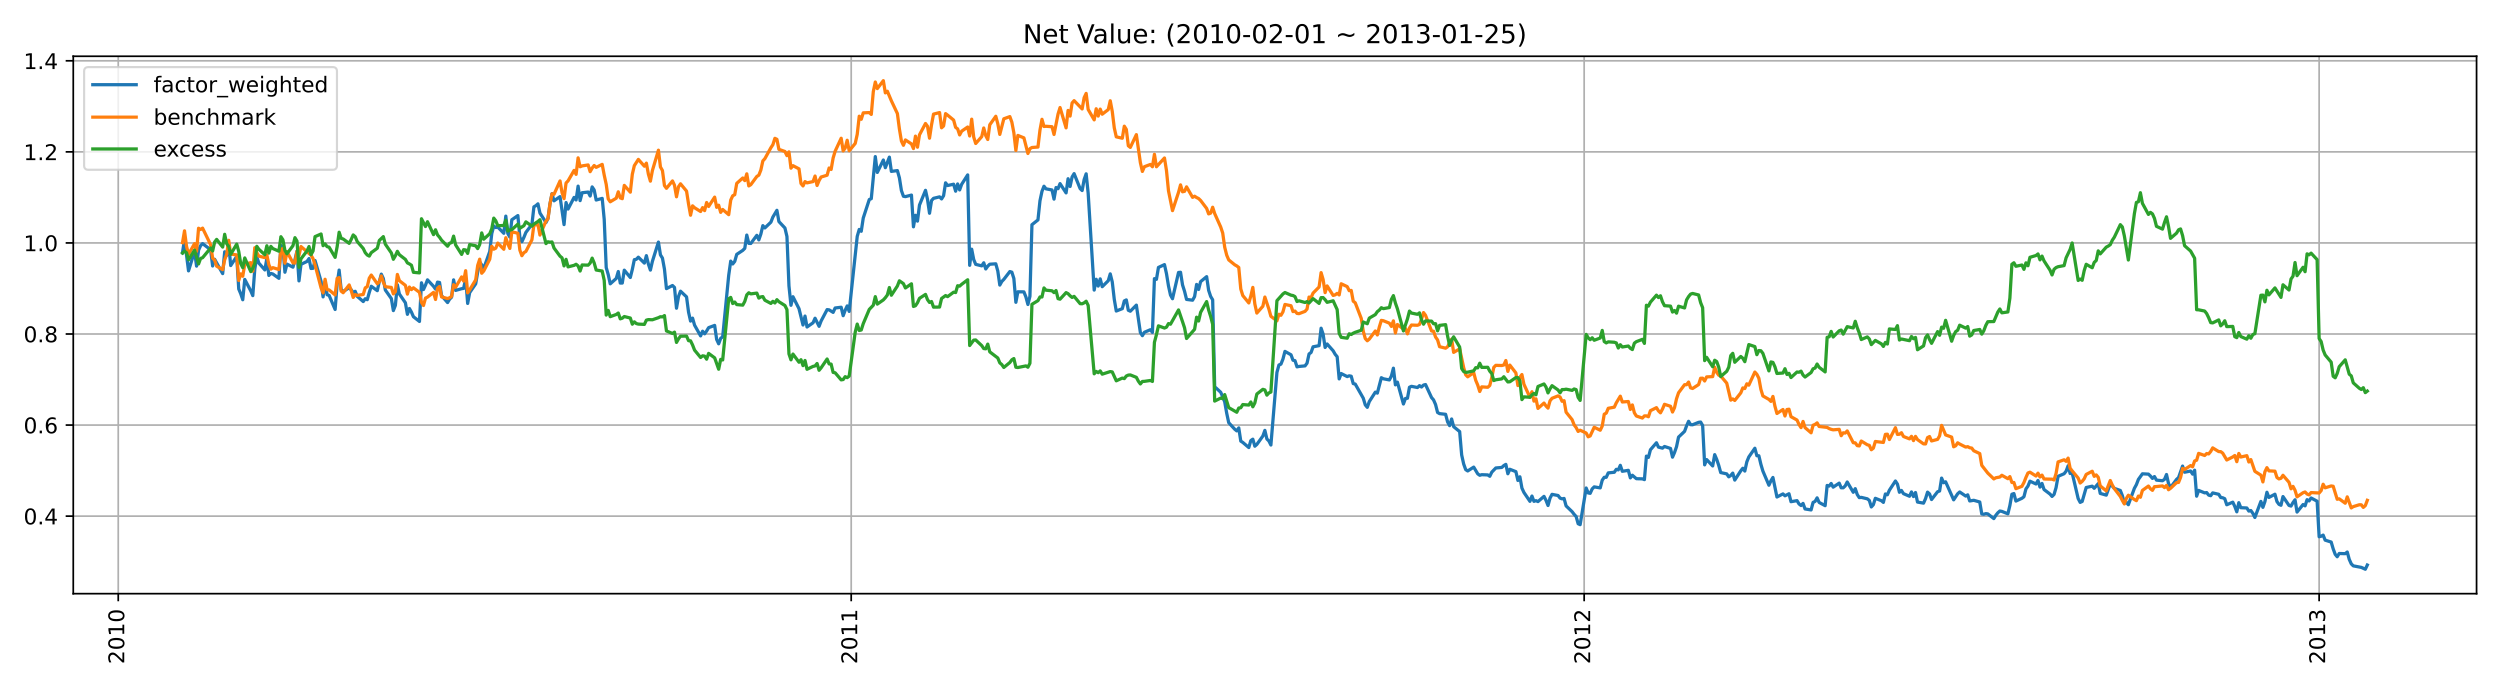 <?xml version="1.0" encoding="utf-8" standalone="no"?>
<!DOCTYPE svg PUBLIC "-//W3C//DTD SVG 1.1//EN"
  "http://www.w3.org/Graphics/SVG/1.1/DTD/svg11.dtd">
<!-- Created with matplotlib (https://matplotlib.org/) -->
<svg height="316.8pt" version="1.1" viewBox="0 0 1152 316.8" width="1152pt" xmlns="http://www.w3.org/2000/svg" xmlns:xlink="http://www.w3.org/1999/xlink">
 <defs>
  <style type="text/css">*{stroke-linecap:butt;stroke-linejoin:round;}</style>
 </defs>
 <g id="figure_1">
  <g id="patch_1">
   <path d="M 0 316.8 
L 1152 316.8 
L 1152 0 
L 0 0 
z
" style="fill:#ffffff;"/>
  </g>
  <g id="axes_1">
   <g id="patch_2">
    <path d="M 33.76 273.56 
L 1141.2 273.56 
L 1141.2 25.92 
L 33.76 25.92 
z
" style="fill:#ffffff;"/>
   </g>
   <g id="matplotlib.axis_1">
    <g id="xtick_1">
     <g id="line2d_1">
      <path clip-path="url(#pf5597e5ac4)" d="M 54.487 273.56 
L 54.487 25.92 
" style="fill:none;stroke:#b0b0b0;stroke-linecap:square;stroke-width:0.8;"/>
     </g>
     <g id="line2d_2">
      <defs>
       <path d="M 0 0 
L 0 3.5 
" id="m42060f0263" style="stroke:#000000;stroke-width:0.8;"/>
      </defs>
      <g>
       <use style="stroke:#000000;stroke-width:0.8;" x="54.487" xlink:href="#m42060f0263" y="273.56"/>
      </g>
     </g>
     <g id="text_1">
      <!-- 2010 -->
      <g transform="translate(57.247 306.01)rotate(-90)scale(0.1 -0.1)">
       <defs>
        <path d="M 19.188 8.297 
L 53.609 8.297 
L 53.609 0 
L 7.328 0 
L 7.328 8.297 
Q 12.938 14.109 22.625 23.891 
Q 32.328 33.688 34.812 36.531 
Q 39.547 41.844 41.422 45.531 
Q 43.312 49.219 43.312 52.781 
Q 43.312 58.594 39.234 62.25 
Q 35.156 65.922 28.609 65.922 
Q 23.969 65.922 18.812 64.312 
Q 13.672 62.703 7.812 59.422 
L 7.812 69.391 
Q 13.766 71.781 18.938 73 
Q 24.125 74.219 28.422 74.219 
Q 39.75 74.219 46.484 68.547 
Q 53.219 62.891 53.219 53.422 
Q 53.219 48.922 51.531 44.891 
Q 49.859 40.875 45.406 35.406 
Q 44.188 33.984 37.641 27.219 
Q 31.109 20.453 19.188 8.297 
z
" id="DejaVuSans-50"/>
        <path d="M 31.781 66.406 
Q 24.172 66.406 20.328 58.906 
Q 16.5 51.422 16.5 36.375 
Q 16.5 21.391 20.328 13.891 
Q 24.172 6.391 31.781 6.391 
Q 39.453 6.391 43.281 13.891 
Q 47.125 21.391 47.125 36.375 
Q 47.125 51.422 43.281 58.906 
Q 39.453 66.406 31.781 66.406 
z
M 31.781 74.219 
Q 44.047 74.219 50.516 64.516 
Q 56.984 54.828 56.984 36.375 
Q 56.984 17.969 50.516 8.266 
Q 44.047 -1.422 31.781 -1.422 
Q 19.531 -1.422 13.062 8.266 
Q 6.594 17.969 6.594 36.375 
Q 6.594 54.828 13.062 64.516 
Q 19.531 74.219 31.781 74.219 
z
" id="DejaVuSans-48"/>
        <path d="M 12.406 8.297 
L 28.516 8.297 
L 28.516 63.922 
L 10.984 60.406 
L 10.984 69.391 
L 28.422 72.906 
L 38.281 72.906 
L 38.281 8.297 
L 54.391 8.297 
L 54.391 0 
L 12.406 0 
z
" id="DejaVuSans-49"/>
       </defs>
       <use xlink:href="#DejaVuSans-50"/>
       <use x="63.623" xlink:href="#DejaVuSans-48"/>
       <use x="127.246" xlink:href="#DejaVuSans-49"/>
       <use x="190.869" xlink:href="#DejaVuSans-48"/>
      </g>
     </g>
    </g>
    <g id="xtick_2">
     <g id="line2d_3">
      <path clip-path="url(#pf5597e5ac4)" d="M 392.234 273.56 
L 392.234 25.92 
" style="fill:none;stroke:#b0b0b0;stroke-linecap:square;stroke-width:0.8;"/>
     </g>
     <g id="line2d_4">
      <g>
       <use style="stroke:#000000;stroke-width:0.8;" x="392.234" xlink:href="#m42060f0263" y="273.56"/>
      </g>
     </g>
     <g id="text_2">
      <!-- 2011 -->
      <g transform="translate(394.994 306.01)rotate(-90)scale(0.1 -0.1)">
       <use xlink:href="#DejaVuSans-50"/>
       <use x="63.623" xlink:href="#DejaVuSans-48"/>
       <use x="127.246" xlink:href="#DejaVuSans-49"/>
       <use x="190.869" xlink:href="#DejaVuSans-49"/>
      </g>
     </g>
    </g>
    <g id="xtick_3">
     <g id="line2d_5">
      <path clip-path="url(#pf5597e5ac4)" d="M 729.981 273.56 
L 729.981 25.92 
" style="fill:none;stroke:#b0b0b0;stroke-linecap:square;stroke-width:0.8;"/>
     </g>
     <g id="line2d_6">
      <g>
       <use style="stroke:#000000;stroke-width:0.8;" x="729.981" xlink:href="#m42060f0263" y="273.56"/>
      </g>
     </g>
     <g id="text_3">
      <!-- 2012 -->
      <g transform="translate(732.741 306.01)rotate(-90)scale(0.1 -0.1)">
       <use xlink:href="#DejaVuSans-50"/>
       <use x="63.623" xlink:href="#DejaVuSans-48"/>
       <use x="127.246" xlink:href="#DejaVuSans-49"/>
       <use x="190.869" xlink:href="#DejaVuSans-50"/>
      </g>
     </g>
    </g>
    <g id="xtick_4">
     <g id="line2d_7">
      <path clip-path="url(#pf5597e5ac4)" d="M 1068.654 273.56 
L 1068.654 25.92 
" style="fill:none;stroke:#b0b0b0;stroke-linecap:square;stroke-width:0.8;"/>
     </g>
     <g id="line2d_8">
      <g>
       <use style="stroke:#000000;stroke-width:0.8;" x="1068.654" xlink:href="#m42060f0263" y="273.56"/>
      </g>
     </g>
     <g id="text_4">
      <!-- 2013 -->
      <g transform="translate(1071.413 306.01)rotate(-90)scale(0.1 -0.1)">
       <defs>
        <path d="M 40.578 39.312 
Q 47.656 37.797 51.625 33 
Q 55.609 28.219 55.609 21.188 
Q 55.609 10.406 48.188 4.484 
Q 40.766 -1.422 27.094 -1.422 
Q 22.516 -1.422 17.656 -0.516 
Q 12.797 0.391 7.625 2.203 
L 7.625 11.719 
Q 11.719 9.328 16.594 8.109 
Q 21.484 6.891 26.812 6.891 
Q 36.078 6.891 40.938 10.547 
Q 45.797 14.203 45.797 21.188 
Q 45.797 27.641 41.281 31.266 
Q 36.766 34.906 28.719 34.906 
L 20.219 34.906 
L 20.219 43.016 
L 29.109 43.016 
Q 36.375 43.016 40.234 45.922 
Q 44.094 48.828 44.094 54.297 
Q 44.094 59.906 40.109 62.906 
Q 36.141 65.922 28.719 65.922 
Q 24.656 65.922 20.016 65.031 
Q 15.375 64.156 9.812 62.312 
L 9.812 71.094 
Q 15.438 72.656 20.344 73.438 
Q 25.25 74.219 29.594 74.219 
Q 40.828 74.219 47.359 69.109 
Q 53.906 64.016 53.906 55.328 
Q 53.906 49.266 50.438 45.094 
Q 46.969 40.922 40.578 39.312 
z
" id="DejaVuSans-51"/>
       </defs>
       <use xlink:href="#DejaVuSans-50"/>
       <use x="63.623" xlink:href="#DejaVuSans-48"/>
       <use x="127.246" xlink:href="#DejaVuSans-49"/>
       <use x="190.869" xlink:href="#DejaVuSans-51"/>
      </g>
     </g>
    </g>
   </g>
   <g id="matplotlib.axis_2">
    <g id="ytick_1">
     <g id="line2d_9">
      <path clip-path="url(#pf5597e5ac4)" d="M 33.76 237.835 
L 1141.2 237.835 
" style="fill:none;stroke:#b0b0b0;stroke-linecap:square;stroke-width:0.8;"/>
     </g>
     <g id="line2d_10">
      <defs>
       <path d="M 0 0 
L -3.5 0 
" id="mb7aaf202d2" style="stroke:#000000;stroke-width:0.8;"/>
      </defs>
      <g>
       <use style="stroke:#000000;stroke-width:0.8;" x="33.76" xlink:href="#mb7aaf202d2" y="237.835"/>
      </g>
     </g>
     <g id="text_5">
      <!-- 0.4 -->
      <g transform="translate(10.857 241.634)scale(0.1 -0.1)">
       <defs>
        <path d="M 10.688 12.406 
L 21 12.406 
L 21 0 
L 10.688 0 
z
" id="DejaVuSans-46"/>
        <path d="M 37.797 64.312 
L 12.891 25.391 
L 37.797 25.391 
z
M 35.203 72.906 
L 47.609 72.906 
L 47.609 25.391 
L 58.016 25.391 
L 58.016 17.188 
L 47.609 17.188 
L 47.609 0 
L 37.797 0 
L 37.797 17.188 
L 4.891 17.188 
L 4.891 26.703 
z
" id="DejaVuSans-52"/>
       </defs>
       <use xlink:href="#DejaVuSans-48"/>
       <use x="63.623" xlink:href="#DejaVuSans-46"/>
       <use x="95.41" xlink:href="#DejaVuSans-52"/>
      </g>
     </g>
    </g>
    <g id="ytick_2">
     <g id="line2d_11">
      <path clip-path="url(#pf5597e5ac4)" d="M 33.76 195.874 
L 1141.2 195.874 
" style="fill:none;stroke:#b0b0b0;stroke-linecap:square;stroke-width:0.8;"/>
     </g>
     <g id="line2d_12">
      <g>
       <use style="stroke:#000000;stroke-width:0.8;" x="33.76" xlink:href="#mb7aaf202d2" y="195.874"/>
      </g>
     </g>
     <g id="text_6">
      <!-- 0.6 -->
      <g transform="translate(10.857 199.673)scale(0.1 -0.1)">
       <defs>
        <path d="M 33.016 40.375 
Q 26.375 40.375 22.484 35.828 
Q 18.609 31.297 18.609 23.391 
Q 18.609 15.531 22.484 10.953 
Q 26.375 6.391 33.016 6.391 
Q 39.656 6.391 43.531 10.953 
Q 47.406 15.531 47.406 23.391 
Q 47.406 31.297 43.531 35.828 
Q 39.656 40.375 33.016 40.375 
z
M 52.594 71.297 
L 52.594 62.312 
Q 48.875 64.062 45.094 64.984 
Q 41.312 65.922 37.594 65.922 
Q 27.828 65.922 22.672 59.328 
Q 17.531 52.734 16.797 39.406 
Q 19.672 43.656 24.016 45.922 
Q 28.375 48.188 33.594 48.188 
Q 44.578 48.188 50.953 41.516 
Q 57.328 34.859 57.328 23.391 
Q 57.328 12.156 50.688 5.359 
Q 44.047 -1.422 33.016 -1.422 
Q 20.359 -1.422 13.672 8.266 
Q 6.984 17.969 6.984 36.375 
Q 6.984 53.656 15.188 63.938 
Q 23.391 74.219 37.203 74.219 
Q 40.922 74.219 44.703 73.484 
Q 48.484 72.75 52.594 71.297 
z
" id="DejaVuSans-54"/>
       </defs>
       <use xlink:href="#DejaVuSans-48"/>
       <use x="63.623" xlink:href="#DejaVuSans-46"/>
       <use x="95.41" xlink:href="#DejaVuSans-54"/>
      </g>
     </g>
    </g>
    <g id="ytick_3">
     <g id="line2d_13">
      <path clip-path="url(#pf5597e5ac4)" d="M 33.76 153.913 
L 1141.2 153.913 
" style="fill:none;stroke:#b0b0b0;stroke-linecap:square;stroke-width:0.8;"/>
     </g>
     <g id="line2d_14">
      <g>
       <use style="stroke:#000000;stroke-width:0.8;" x="33.76" xlink:href="#mb7aaf202d2" y="153.913"/>
      </g>
     </g>
     <g id="text_7">
      <!-- 0.8 -->
      <g transform="translate(10.857 157.712)scale(0.1 -0.1)">
       <defs>
        <path d="M 31.781 34.625 
Q 24.75 34.625 20.719 30.859 
Q 16.703 27.094 16.703 20.516 
Q 16.703 13.922 20.719 10.156 
Q 24.75 6.391 31.781 6.391 
Q 38.812 6.391 42.859 10.172 
Q 46.922 13.969 46.922 20.516 
Q 46.922 27.094 42.891 30.859 
Q 38.875 34.625 31.781 34.625 
z
M 21.922 38.812 
Q 15.578 40.375 12.031 44.719 
Q 8.5 49.078 8.5 55.328 
Q 8.5 64.062 14.719 69.141 
Q 20.953 74.219 31.781 74.219 
Q 42.672 74.219 48.875 69.141 
Q 55.078 64.062 55.078 55.328 
Q 55.078 49.078 51.531 44.719 
Q 48 40.375 41.703 38.812 
Q 48.828 37.156 52.797 32.312 
Q 56.781 27.484 56.781 20.516 
Q 56.781 9.906 50.312 4.234 
Q 43.844 -1.422 31.781 -1.422 
Q 19.734 -1.422 13.25 4.234 
Q 6.781 9.906 6.781 20.516 
Q 6.781 27.484 10.781 32.312 
Q 14.797 37.156 21.922 38.812 
z
M 18.312 54.391 
Q 18.312 48.734 21.844 45.562 
Q 25.391 42.391 31.781 42.391 
Q 38.141 42.391 41.719 45.562 
Q 45.312 48.734 45.312 54.391 
Q 45.312 60.062 41.719 63.234 
Q 38.141 66.406 31.781 66.406 
Q 25.391 66.406 21.844 63.234 
Q 18.312 60.062 18.312 54.391 
z
" id="DejaVuSans-56"/>
       </defs>
       <use xlink:href="#DejaVuSans-48"/>
       <use x="63.623" xlink:href="#DejaVuSans-46"/>
       <use x="95.41" xlink:href="#DejaVuSans-56"/>
      </g>
     </g>
    </g>
    <g id="ytick_4">
     <g id="line2d_15">
      <path clip-path="url(#pf5597e5ac4)" d="M 33.76 111.951 
L 1141.2 111.951 
" style="fill:none;stroke:#b0b0b0;stroke-linecap:square;stroke-width:0.8;"/>
     </g>
     <g id="line2d_16">
      <g>
       <use style="stroke:#000000;stroke-width:0.8;" x="33.76" xlink:href="#mb7aaf202d2" y="111.951"/>
      </g>
     </g>
     <g id="text_8">
      <!-- 1.0 -->
      <g transform="translate(10.857 115.751)scale(0.1 -0.1)">
       <use xlink:href="#DejaVuSans-49"/>
       <use x="63.623" xlink:href="#DejaVuSans-46"/>
       <use x="95.41" xlink:href="#DejaVuSans-48"/>
      </g>
     </g>
    </g>
    <g id="ytick_5">
     <g id="line2d_17">
      <path clip-path="url(#pf5597e5ac4)" d="M 33.76 69.99 
L 1141.2 69.99 
" style="fill:none;stroke:#b0b0b0;stroke-linecap:square;stroke-width:0.8;"/>
     </g>
     <g id="line2d_18">
      <g>
       <use style="stroke:#000000;stroke-width:0.8;" x="33.76" xlink:href="#mb7aaf202d2" y="69.99"/>
      </g>
     </g>
     <g id="text_9">
      <!-- 1.2 -->
      <g transform="translate(10.857 73.789)scale(0.1 -0.1)">
       <use xlink:href="#DejaVuSans-49"/>
       <use x="63.623" xlink:href="#DejaVuSans-46"/>
       <use x="95.41" xlink:href="#DejaVuSans-50"/>
      </g>
     </g>
    </g>
    <g id="ytick_6">
     <g id="line2d_19">
      <path clip-path="url(#pf5597e5ac4)" d="M 33.76 28.029 
L 1141.2 28.029 
" style="fill:none;stroke:#b0b0b0;stroke-linecap:square;stroke-width:0.8;"/>
     </g>
     <g id="line2d_20">
      <g>
       <use style="stroke:#000000;stroke-width:0.8;" x="33.76" xlink:href="#mb7aaf202d2" y="28.029"/>
      </g>
     </g>
     <g id="text_10">
      <!-- 1.4 -->
      <g transform="translate(10.857 31.828)scale(0.1 -0.1)">
       <use xlink:href="#DejaVuSans-49"/>
       <use x="63.623" xlink:href="#DejaVuSans-46"/>
       <use x="95.41" xlink:href="#DejaVuSans-52"/>
      </g>
     </g>
    </g>
   </g>
   <g id="line2d_21">
    <path clip-path="url(#pf5597e5ac4)" d="M 84.098 116.444 
L 85.024 110.309 
L 86.874 124.809 
L 89.65 115.794 
L 90.576 122.62 
L 91.501 115.262 
L 92.426 113.212 
L 93.352 112.259 
L 97.053 115.077 
L 97.978 122.558 
L 98.904 119.488 
L 102.605 126.076 
L 103.53 116.044 
L 104.456 117.632 
L 105.381 112.435 
L 106.306 122.364 
L 109.082 118.156 
L 110.008 133.165 
L 110.933 135.363 
L 111.858 138.118 
L 112.784 128.767 
L 115.56 134.038 
L 116.485 136.219 
L 117.41 123.952 
L 118.336 118.319 
L 119.261 121.223 
L 122.037 124.374 
L 122.962 119.167 
L 123.888 126.917 
L 124.813 125.997 
L 125.738 126.264 
L 128.514 128.242 
L 129.44 113.111 
L 130.365 113.766 
L 131.29 125.435 
L 132.216 121.7 
L 134.992 123.106 
L 135.917 119.662 
L 136.842 115.737 
L 137.768 129.423 
L 138.693 121.791 
L 141.469 120.478 
L 142.394 119.154 
L 143.32 123.72 
L 144.245 123.632 
L 145.17 120.053 
L 147.946 129.647 
L 148.872 136.795 
L 149.797 129.883 
L 150.722 135.805 
L 151.648 136.126 
L 154.424 142.596 
L 155.349 130.936 
L 156.274 124.466 
L 157.2 133.376 
L 158.125 134.369 
L 160.901 132.561 
L 161.826 133.51 
L 162.752 134.84 
L 163.677 134.235 
L 164.602 136.546 
L 167.378 138.955 
L 168.304 137.667 
L 169.229 138.095 
L 170.154 134.769 
L 171.08 131.91 
L 173.856 133.937 
L 174.781 129.776 
L 175.706 126.335 
L 176.632 128.342 
L 177.557 133.638 
L 180.333 137.589 
L 181.258 143.11 
L 182.184 140.715 
L 183.109 131.227 
L 184.034 135.475 
L 186.81 139.529 
L 187.736 144.839 
L 188.661 142.161 
L 189.586 143.814 
L 190.512 145.952 
L 193.288 148.122 
L 194.213 130.328 
L 195.138 133.412 
L 196.064 131.377 
L 196.989 128.957 
L 199.765 131.929 
L 200.69 133.235 
L 201.616 130.003 
L 202.541 130.17 
L 203.466 136.214 
L 206.242 139.418 
L 207.168 137.862 
L 208.093 136.948 
L 209.018 128.975 
L 209.944 133.815 
L 212.72 133.03 
L 213.645 132.884 
L 214.57 128.303 
L 215.496 139.815 
L 216.421 134.838 
L 219.197 130.795 
L 220.122 125.347 
L 221.048 120.744 
L 221.973 122.065 
L 222.898 123.726 
L 225.674 115.89 
L 226.6 107.656 
L 227.525 104.154 
L 228.45 104.836 
L 229.376 104.64 
L 232.152 107.492 
L 233.077 99.601 
L 234.002 107.618 
L 234.928 109.233 
L 235.853 101.267 
L 238.629 99.337 
L 239.554 109.352 
L 240.48 111.38 
L 241.405 109.396 
L 242.33 107.091 
L 245.106 103.41 
L 246.032 95.314 
L 246.957 94.757 
L 247.882 93.929 
L 248.808 98.168 
L 251.584 102.532 
L 252.509 100.653 
L 253.434 93.934 
L 254.36 89.247 
L 255.285 92.536 
L 258.061 90.611 
L 259.912 103.481 
L 260.837 93.35 
L 261.762 96.326 
L 264.538 90.975 
L 265.464 92.129 
L 266.389 85.781 
L 267.314 92.442 
L 268.24 88.812 
L 271.016 88.506 
L 271.941 90.316 
L 272.866 86.133 
L 273.792 87.537 
L 274.717 92.166 
L 277.493 91.424 
L 278.418 101.047 
L 279.344 123.295 
L 280.269 126.523 
L 281.194 130.788 
L 283.97 128.308 
L 284.896 125.123 
L 285.821 130.439 
L 286.746 130.421 
L 287.672 124.497 
L 290.448 127.871 
L 291.373 124.139 
L 292.298 119.662 
L 293.224 119.476 
L 294.149 118.513 
L 296.925 121.235 
L 297.85 117.812 
L 298.776 121.706 
L 299.701 124.46 
L 300.626 120.421 
L 303.402 111.559 
L 304.328 117.437 
L 305.253 118.936 
L 306.178 124.004 
L 307.104 132.994 
L 309.88 131.569 
L 310.805 132.447 
L 311.73 142.017 
L 312.656 136.632 
L 313.581 134.185 
L 316.357 136.799 
L 317.282 143.829 
L 318.208 147.957 
L 319.133 146.601 
L 320.058 149.837 
L 322.834 154.773 
L 323.76 152.633 
L 324.685 153.823 
L 325.61 152.527 
L 326.536 150.981 
L 329.312 149.955 
L 330.237 156.434 
L 331.162 158.42 
L 332.088 155.917 
L 333.013 155.207 
L 335.789 126.852 
L 336.714 120.327 
L 337.64 121.629 
L 338.565 120.451 
L 339.49 117.214 
L 342.266 115.371 
L 343.192 114.445 
L 344.117 108.33 
L 345.042 112.14 
L 345.968 112.19 
L 348.744 108.448 
L 349.669 110.536 
L 350.594 107.865 
L 351.52 103.981 
L 352.445 105.036 
L 355.221 102.383 
L 356.146 100.015 
L 357.997 96.916 
L 358.922 102.1 
L 361.698 105.063 
L 362.624 108.985 
L 363.549 131.733 
L 364.474 140.668 
L 365.4 136.742 
L 368.176 142.233 
L 370.026 149.751 
L 370.952 145.654 
L 371.877 150.674 
L 374.653 148.736 
L 375.578 146.647 
L 377.429 150.36 
L 378.354 147.939 
L 381.13 142.676 
L 382.056 142.774 
L 383.906 143.942 
L 384.832 141.921 
L 387.608 141.579 
L 388.533 145.464 
L 389.458 142.971 
L 390.384 140.973 
L 391.309 143.492 
L 395.01 108.924 
L 395.936 105.727 
L 396.861 106.577 
L 397.786 100.473 
L 400.562 91.958 
L 401.488 91.54 
L 403.338 72.171 
L 404.264 79.453 
L 407.04 73.742 
L 407.965 77.264 
L 409.816 72.419 
L 410.741 78.969 
L 413.517 78.614 
L 414.442 81.941 
L 415.368 87.804 
L 416.293 90.426 
L 417.219 90.605 
L 419.995 89.896 
L 420.92 104.508 
L 421.845 99.214 
L 422.771 101.891 
L 423.696 94.493 
L 426.472 87.713 
L 427.397 91.885 
L 428.323 98.259 
L 429.248 92.419 
L 430.173 91.391 
L 432.949 90.719 
L 433.875 91.663 
L 434.8 90.179 
L 435.725 84.253 
L 436.651 85.491 
L 439.427 84.885 
L 440.352 88.092 
L 441.277 84.769 
L 442.203 87.511 
L 443.128 84.933 
L 445.904 80.602 
L 446.829 122.251 
L 447.755 114.827 
L 448.68 119.586 
L 449.605 121.814 
L 452.381 122.505 
L 453.307 121.096 
L 454.232 123.937 
L 455.157 122.638 
L 456.083 121.746 
L 458.859 121.573 
L 459.784 124.898 
L 460.709 131.356 
L 461.635 129.7 
L 462.56 128.74 
L 465.336 125.131 
L 466.261 125.426 
L 467.187 128.333 
L 468.112 139.296 
L 469.037 134.457 
L 471.813 134.497 
L 472.739 136.852 
L 473.664 140.3 
L 474.589 136.541 
L 475.515 103.554 
L 478.291 101.33 
L 479.216 92.536 
L 480.141 88.174 
L 481.067 85.822 
L 481.992 87.01 
L 484.768 87.537 
L 485.693 91.746 
L 486.619 86.431 
L 487.544 86.936 
L 488.469 84.617 
L 491.245 88.878 
L 492.171 82.369 
L 493.096 85.919 
L 494.021 81.566 
L 494.947 80.012 
L 497.723 86.919 
L 498.648 87.786 
L 499.573 82.747 
L 500.499 80.104 
L 501.424 89.033 
L 504.2 133.661 
L 505.125 128.696 
L 506.051 131.809 
L 506.976 128.513 
L 507.901 132.106 
L 510.677 129.365 
L 511.603 126.209 
L 512.528 129.909 
L 513.453 137.916 
L 514.379 143.32 
L 517.155 142.228 
L 518.08 138.673 
L 519.005 138.204 
L 519.931 142.971 
L 520.856 143.401 
L 523.632 140.605 
L 525.483 153.233 
L 526.408 154.673 
L 527.333 153.116 
L 530.109 151.927 
L 531.035 153.171 
L 531.96 128.402 
L 532.885 128.712 
L 533.811 123.236 
L 536.587 121.933 
L 537.512 126.101 
L 538.437 131.742 
L 539.363 135.96 
L 540.288 137.641 
L 543.064 125.556 
L 543.989 125.473 
L 544.915 131.319 
L 545.84 134.226 
L 546.765 137.973 
L 549.541 138.327 
L 550.467 136.661 
L 551.392 131.069 
L 552.317 133.374 
L 553.243 129.766 
L 556.019 127.485 
L 556.944 133.794 
L 557.869 136.595 
L 558.795 138.155 
L 559.72 178.205 
L 562.496 180.744 
L 563.421 182.815 
L 564.347 185.19 
L 565.272 190.448 
L 566.197 194.783 
L 568.973 197.791 
L 569.899 198.547 
L 570.824 197.179 
L 571.749 203.255 
L 572.675 203.867 
L 575.451 206.226 
L 576.376 203.012 
L 577.301 202.38 
L 578.227 205.609 
L 579.152 204.792 
L 581.928 200.912 
L 582.853 198.327 
L 583.779 202.274 
L 584.704 203.208 
L 585.629 205.061 
L 588.405 171.622 
L 589.331 168.187 
L 590.256 167.793 
L 591.181 165.469 
L 592.107 161.923 
L 594.883 163.48 
L 595.808 165.986 
L 596.733 166.197 
L 597.659 169.039 
L 598.584 168.858 
L 601.36 168.599 
L 602.285 167.341 
L 603.211 163.106 
L 604.136 162.435 
L 605.061 159.808 
L 607.837 159.281 
L 608.763 151.245 
L 609.688 153.986 
L 610.613 160.112 
L 611.539 158.512 
L 614.315 161.645 
L 615.24 163.254 
L 616.165 164.375 
L 617.091 174.588 
L 618.016 172.13 
L 620.792 173.528 
L 621.717 173.174 
L 622.643 173.368 
L 623.568 176.757 
L 624.493 176.979 
L 628.195 183.494 
L 629.12 186.576 
L 630.045 187.693 
L 630.971 185.053 
L 633.747 180.703 
L 634.672 181.147 
L 636.523 174.049 
L 637.448 174.539 
L 640.224 175.074 
L 641.149 173.286 
L 642.075 169.668 
L 643 177.333 
L 643.925 176.096 
L 646.701 186.154 
L 647.627 183.619 
L 648.552 183.516 
L 649.477 178.452 
L 650.403 178.02 
L 653.179 178.572 
L 654.104 177.706 
L 655.029 178.336 
L 655.955 177.448 
L 656.88 177.202 
L 659.656 183.193 
L 660.581 184.278 
L 661.507 186.411 
L 662.432 190.061 
L 663.357 190.606 
L 666.133 190.909 
L 667.059 194.433 
L 667.984 196.134 
L 668.909 193.07 
L 669.835 196.609 
L 672.611 198.879 
L 673.536 209.641 
L 674.461 213.808 
L 675.387 216.406 
L 676.312 217.015 
L 679.088 215.248 
L 680.939 218.342 
L 681.864 219.006 
L 682.789 218.74 
L 685.565 218.843 
L 686.491 219.465 
L 687.416 217.564 
L 689.267 215.641 
L 692.043 215.393 
L 692.968 214.523 
L 693.893 213.986 
L 694.819 218.298 
L 695.744 216.244 
L 698.52 217.331 
L 699.445 221.39 
L 700.371 219.725 
L 701.296 224.906 
L 702.221 226.916 
L 704.997 231.01 
L 705.923 228.585 
L 706.848 231.014 
L 707.773 230.706 
L 708.699 231.128 
L 711.475 228.729 
L 712.4 230.573 
L 713.325 232.929 
L 714.251 229.537 
L 715.176 227.796 
L 717.952 228.332 
L 718.877 229.529 
L 719.803 229.872 
L 720.728 229.688 
L 721.653 233.117 
L 724.429 235.786 
L 725.355 237.002 
L 726.28 238.014 
L 727.205 241.322 
L 728.131 241.759 
L 730.907 224.875 
L 731.832 227.148 
L 732.757 227.321 
L 733.683 225.281 
L 734.608 224.356 
L 737.384 224.819 
L 738.309 221.273 
L 739.235 219.934 
L 740.16 219.933 
L 741.085 217.906 
L 743.861 217.622 
L 744.787 216.269 
L 745.712 216.515 
L 746.637 214.43 
L 747.563 217.174 
L 750.339 216.727 
L 751.264 220.201 
L 752.189 218.995 
L 754.04 220.585 
L 756.816 220.653 
L 757.741 221.013 
L 758.667 210.189 
L 759.592 210.765 
L 760.518 207.247 
L 763.294 204.029 
L 764.219 206.03 
L 766.07 206.511 
L 766.995 205.739 
L 769.771 206.645 
L 770.696 210.655 
L 771.622 208.516 
L 772.547 205.814 
L 773.472 201.417 
L 776.248 198.765 
L 777.174 196.238 
L 778.099 194.14 
L 779.024 195.685 
L 779.95 195.731 
L 782.726 194.612 
L 783.651 194.477 
L 784.576 196.08 
L 785.502 214.194 
L 786.427 211.778 
L 789.203 214.707 
L 790.128 209.5 
L 791.054 211.665 
L 791.979 214.409 
L 792.904 217.758 
L 795.68 218.365 
L 796.606 219.72 
L 797.531 219.1 
L 798.456 218.016 
L 799.382 221.223 
L 802.158 216.942 
L 803.083 215.773 
L 804.008 217.055 
L 804.934 212.828 
L 805.859 210.558 
L 808.635 206.554 
L 809.56 209.991 
L 810.486 210.018 
L 811.411 213.937 
L 812.336 217.066 
L 815.112 223.586 
L 816.038 221.552 
L 816.963 220.018 
L 818.814 229.015 
L 821.59 227.596 
L 822.515 228.457 
L 824.366 227.523 
L 825.291 231.18 
L 828.067 230.698 
L 828.992 232.218 
L 829.918 232.937 
L 830.843 231.981 
L 831.768 234.533 
L 834.544 234.975 
L 835.47 231.506 
L 836.395 231.043 
L 837.32 229.421 
L 838.246 231.514 
L 841.022 233.015 
L 841.947 223.689 
L 842.872 223.971 
L 843.798 222.793 
L 844.723 224.477 
L 847.499 222.633 
L 848.424 224.777 
L 849.35 224.781 
L 850.275 223.913 
L 851.2 222.103 
L 853.976 226.837 
L 854.902 225.183 
L 855.827 227.885 
L 856.752 229.308 
L 857.678 229.188 
L 860.454 229.854 
L 861.379 230.598 
L 862.304 233.597 
L 863.23 232.575 
L 864.155 229.618 
L 866.931 230.717 
L 867.856 231.496 
L 868.782 227.628 
L 869.707 227.981 
L 870.632 225.882 
L 873.408 221.644 
L 874.334 223.082 
L 875.259 226.838 
L 876.184 226.013 
L 877.11 227.466 
L 879.886 228.669 
L 880.811 226.687 
L 881.736 228.811 
L 882.662 226.961 
L 883.587 231.35 
L 886.363 231.846 
L 887.288 229.767 
L 888.214 226.784 
L 889.139 227.602 
L 890.064 230.178 
L 892.84 226.588 
L 893.766 226.251 
L 894.691 220.31 
L 895.616 222.429 
L 896.542 222.024 
L 900.243 230.318 
L 902.094 227.531 
L 903.019 226.702 
L 905.795 228.586 
L 906.72 228.024 
L 907.646 230.842 
L 909.496 230.537 
L 912.272 231.321 
L 913.198 236.812 
L 914.123 236.978 
L 915.048 236.676 
L 915.974 236.8 
L 918.75 238.961 
L 919.675 237.46 
L 920.6 236.297 
L 921.526 235.482 
L 922.451 235.646 
L 925.227 236.767 
L 926.152 232.922 
L 927.078 227.76 
L 928.003 227.434 
L 928.928 230.889 
L 931.704 229.612 
L 932.63 228.896 
L 933.555 225.284 
L 934.48 223.987 
L 935.406 221.727 
L 938.182 223.021 
L 939.107 221.404 
L 940.032 224.444 
L 940.958 222.789 
L 941.883 225.567 
L 944.659 227.678 
L 945.584 228.75 
L 946.51 227.834 
L 947.435 224.685 
L 948.36 219.489 
L 951.136 218.298 
L 952.062 217.109 
L 952.987 214.624 
L 953.912 218.184 
L 954.838 217.873 
L 957.614 229.726 
L 958.539 231.492 
L 959.464 231.072 
L 961.315 224.643 
L 964.091 224.027 
L 965.016 225.001 
L 966.867 222.861 
L 967.792 227.371 
L 970.568 228.156 
L 972.419 222.947 
L 974.27 225.035 
L 977.046 226.004 
L 977.971 228.378 
L 978.896 231.787 
L 979.822 231.475 
L 980.747 232.56 
L 983.523 225.015 
L 984.448 223.325 
L 985.374 220.916 
L 987.224 218.333 
L 990 218.478 
L 990.926 219.364 
L 991.851 220.447 
L 992.776 219.606 
L 993.702 221.237 
L 996.478 221.524 
L 997.403 220.889 
L 998.328 218.655 
L 999.254 222.812 
L 1000.179 224.637 
L 1002.955 220.9 
L 1003.88 220.08 
L 1005.731 214.772 
L 1006.656 217.594 
L 1009.432 217.051 
L 1010.358 218.472 
L 1011.283 216.675 
L 1012.208 228.634 
L 1013.134 225.989 
L 1015.91 227.116 
L 1016.835 226.979 
L 1017.76 228.148 
L 1018.686 228.409 
L 1019.611 227.127 
L 1022.387 227.773 
L 1023.312 229.248 
L 1024.238 229.376 
L 1025.163 229.804 
L 1026.088 232.592 
L 1028.864 231.403 
L 1029.79 233.36 
L 1030.715 235.843 
L 1031.64 231.643 
L 1032.566 233.938 
L 1035.342 234.083 
L 1036.267 235.509 
L 1037.192 235.252 
L 1038.118 236.55 
L 1039.043 238.444 
L 1041.819 231.056 
L 1042.744 233.776 
L 1043.67 231.115 
L 1044.595 226.837 
L 1045.52 229.217 
L 1048.296 227.743 
L 1049.222 231.118 
L 1050.147 232.395 
L 1051.072 232.824 
L 1051.998 228.819 
L 1054.774 232.907 
L 1055.699 233.187 
L 1056.624 231.575 
L 1057.55 230.3 
L 1058.475 235.949 
L 1061.251 232.498 
L 1062.176 233.087 
L 1063.102 230.26 
L 1064.027 230.824 
L 1064.952 229.471 
L 1067.728 230.96 
L 1068.654 247.329 
L 1069.579 247.093 
L 1070.504 246.577 
L 1071.43 248.896 
L 1074.206 249.775 
L 1075.131 252.914 
L 1076.056 255.422 
L 1076.982 256.545 
L 1077.907 255.051 
L 1080.683 255.138 
L 1081.608 254.376 
L 1082.534 257.758 
L 1083.459 259.815 
L 1084.384 260.746 
L 1088.086 261.451 
L 1089.936 262.304 
L 1090.862 260.362 
L 1090.862 260.362 
" style="fill:none;stroke:#1f77b4;stroke-linecap:square;stroke-width:1.5;"/>
   </g>
   <g id="line2d_22">
    <path clip-path="url(#pf5597e5ac4)" d="M 84.098 111.802 
L 85.024 106.373 
L 85.949 113.501 
L 86.874 117.144 
L 89.65 112.282 
L 90.576 115.802 
L 91.501 105.175 
L 92.426 105.757 
L 93.352 105.123 
L 97.053 112.755 
L 97.978 118.944 
L 98.904 119.864 
L 99.829 122.643 
L 102.605 124.258 
L 103.53 119.716 
L 104.456 117.189 
L 105.381 110.747 
L 106.306 117.076 
L 109.082 117.46 
L 110.008 129.245 
L 110.933 126.196 
L 111.858 127.289 
L 112.784 121.783 
L 115.56 121.028 
L 116.485 124.982 
L 117.41 114.156 
L 118.336 116.39 
L 119.261 118.01 
L 122.037 118.713 
L 122.962 117.459 
L 123.888 121.972 
L 124.813 124.022 
L 125.738 123.34 
L 128.514 124.2 
L 129.44 115.141 
L 130.365 114.427 
L 131.29 121.267 
L 132.216 115.924 
L 134.992 121.128 
L 135.917 121.189 
L 136.842 115.83 
L 137.768 117.683 
L 138.693 113.616 
L 143.32 117.578 
L 144.245 119.17 
L 145.17 122.024 
L 147.946 132.665 
L 148.872 134.946 
L 149.797 128.685 
L 150.722 133.473 
L 151.648 133.587 
L 154.424 135.901 
L 155.349 128.279 
L 156.274 127.933 
L 157.2 134.145 
L 158.125 134.877 
L 160.901 131.298 
L 161.826 133.869 
L 162.752 137.05 
L 163.677 135.756 
L 164.602 136.116 
L 167.378 135.687 
L 168.304 132.649 
L 169.229 132.104 
L 170.154 128.202 
L 171.08 126.747 
L 173.856 130.763 
L 174.781 129.824 
L 175.706 127.151 
L 176.632 130.001 
L 177.557 132.126 
L 180.333 132.447 
L 181.258 135.426 
L 182.184 134.404 
L 183.109 126.47 
L 184.034 129.34 
L 186.81 131.496 
L 187.736 135.523 
L 188.661 132.275 
L 189.586 133.448 
L 190.512 132.63 
L 193.288 134.708 
L 194.213 139.338 
L 195.138 140.773 
L 196.064 137.366 
L 196.989 136.904 
L 199.765 134.747 
L 200.69 137.994 
L 201.616 132.817 
L 202.541 132.044 
L 203.466 136.809 
L 206.242 137.567 
L 207.168 137.215 
L 208.093 136.563 
L 209.018 131.188 
L 209.944 132.379 
L 212.72 127.606 
L 213.645 129.528 
L 214.57 124.742 
L 215.496 134.953 
L 216.421 133.562 
L 219.197 128.967 
L 220.122 122.287 
L 221.048 119.431 
L 221.973 125.905 
L 222.898 124.887 
L 225.674 119.453 
L 226.6 113.504 
L 227.525 114.83 
L 228.45 114.344 
L 229.376 112.016 
L 232.152 114.855 
L 233.077 109.552 
L 234.002 112.38 
L 234.928 114.465 
L 235.853 106.83 
L 238.629 107.477 
L 239.554 115.274 
L 240.48 117.824 
L 241.405 116.431 
L 242.33 115.87 
L 245.106 110.504 
L 246.032 103.577 
L 246.957 103.602 
L 247.882 103.441 
L 248.808 108.307 
L 251.584 101.841 
L 252.509 100.825 
L 253.434 93.9 
L 254.36 89.339 
L 255.285 89.533 
L 258.061 83.385 
L 258.986 88.802 
L 259.912 91.52 
L 260.837 84.323 
L 261.762 83.34 
L 264.538 78.523 
L 265.464 80.344 
L 266.389 72.746 
L 267.314 76.844 
L 268.24 76.447 
L 271.016 76.004 
L 271.941 79.098 
L 272.866 77.465 
L 273.792 76.264 
L 274.717 77.115 
L 277.493 75.749 
L 278.418 80.67 
L 279.344 84.941 
L 280.269 91.652 
L 281.194 92.981 
L 283.97 91.321 
L 284.896 88.39 
L 285.821 91.19 
L 286.746 91.551 
L 287.672 85.433 
L 290.448 88.548 
L 291.373 80.291 
L 292.298 76.326 
L 294.149 73.454 
L 296.925 76.578 
L 297.85 75.182 
L 298.776 80.246 
L 299.701 83.475 
L 300.626 78.582 
L 303.402 69.214 
L 304.328 76.931 
L 305.253 78.586 
L 306.178 85.51 
L 307.104 86.768 
L 309.88 83.379 
L 310.805 85.357 
L 311.73 90.669 
L 312.656 86.067 
L 313.581 84.704 
L 316.357 88.058 
L 317.282 93.996 
L 318.208 99.163 
L 319.133 94.855 
L 320.058 95.732 
L 322.834 97.455 
L 323.76 95.671 
L 324.685 97.045 
L 325.61 93.326 
L 326.536 95.128 
L 329.312 90.844 
L 330.237 95.536 
L 331.162 94.564 
L 332.088 97.856 
L 333.013 96.536 
L 335.789 98.909 
L 336.714 92.212 
L 337.64 90.203 
L 338.565 89.708 
L 339.49 84.489 
L 342.266 82.024 
L 343.192 83.22 
L 344.117 80.11 
L 345.042 85.664 
L 345.968 85.098 
L 348.744 81.318 
L 349.669 80.716 
L 350.594 78.38 
L 351.52 74.147 
L 352.445 73.124 
L 355.221 68.064 
L 356.146 66.671 
L 357.072 63.752 
L 357.997 64.194 
L 358.922 68.822 
L 361.698 69.802 
L 362.624 71.715 
L 363.549 69.98 
L 364.474 77.49 
L 365.4 76.338 
L 368.176 77.805 
L 369.101 84.578 
L 370.026 85.665 
L 370.952 83.681 
L 371.877 84.264 
L 374.653 83.677 
L 375.578 81.12 
L 376.504 85.456 
L 377.429 83.193 
L 378.354 81.578 
L 381.13 80.735 
L 382.056 77.414 
L 382.981 78.084 
L 383.906 72.798 
L 384.832 69.682 
L 387.608 63.708 
L 388.533 69.53 
L 389.458 68.228 
L 390.384 64.63 
L 391.309 69.47 
L 394.085 66.091 
L 395.01 61.901 
L 395.936 53.558 
L 396.861 54.97 
L 397.786 52.003 
L 400.562 51.873 
L 401.488 52.716 
L 402.413 42.246 
L 403.338 37.799 
L 404.264 40.812 
L 407.04 37.176 
L 407.965 42.791 
L 408.89 42.043 
L 410.741 46.441 
L 413.517 52.339 
L 414.442 59.418 
L 415.368 64.979 
L 416.293 66.945 
L 417.219 64.488 
L 419.995 66.305 
L 420.92 68.452 
L 421.845 62.737 
L 422.771 67.816 
L 423.696 62.119 
L 426.472 56.913 
L 427.397 58.198 
L 428.323 63.669 
L 429.248 57.513 
L 430.173 52.586 
L 432.949 51.873 
L 433.875 58.879 
L 434.8 58.053 
L 435.725 52.36 
L 436.651 53.052 
L 439.427 55.335 
L 440.352 58.703 
L 441.277 59.378 
L 442.203 62.17 
L 443.128 60.447 
L 445.904 58.532 
L 446.829 62.655 
L 447.755 54.919 
L 448.68 63.134 
L 449.605 66.116 
L 452.381 62.971 
L 453.307 58.976 
L 454.232 62.503 
L 455.157 64.279 
L 456.083 57.504 
L 458.859 53.587 
L 459.784 57.004 
L 460.709 61.93 
L 462.56 54.739 
L 465.336 53.734 
L 466.261 56.296 
L 467.187 61.197 
L 468.112 69.316 
L 469.037 62.408 
L 471.813 63.529 
L 473.664 70.723 
L 474.589 68.521 
L 475.515 67.966 
L 478.291 67.757 
L 479.216 59.969 
L 480.141 54.977 
L 481.067 58.286 
L 481.992 58.187 
L 484.768 58.393 
L 485.693 61.95 
L 487.544 52.57 
L 488.469 49.562 
L 491.245 58.915 
L 492.171 50.889 
L 493.096 53.482 
L 494.021 47.451 
L 494.947 46.382 
L 498.648 50.198 
L 499.573 45.001 
L 500.499 43.055 
L 501.424 50.43 
L 504.2 55.23 
L 505.125 50.124 
L 506.051 53.483 
L 506.976 50.28 
L 507.901 52.624 
L 510.677 50.504 
L 511.603 46.434 
L 512.528 51.334 
L 513.453 58.894 
L 514.379 63.055 
L 517.155 63.694 
L 518.08 58.153 
L 519.005 59.633 
L 519.931 67.169 
L 520.856 67.917 
L 523.632 62.045 
L 525.483 74.955 
L 526.408 78.994 
L 527.333 76.822 
L 530.109 75.778 
L 531.035 76.831 
L 531.96 71.108 
L 532.885 76.841 
L 536.587 72.804 
L 537.512 78.582 
L 538.437 87.939 
L 540.288 97.054 
L 543.064 88.624 
L 543.989 85.194 
L 544.915 88.374 
L 545.84 88.158 
L 546.765 86.104 
L 549.541 90.943 
L 550.467 90.413 
L 551.392 91.022 
L 552.317 91.49 
L 553.243 92.378 
L 556.019 96.047 
L 556.944 98.562 
L 557.869 98.197 
L 558.795 95.495 
L 559.72 98.394 
L 562.496 104.601 
L 563.421 107.375 
L 564.347 113.932 
L 565.272 117.588 
L 566.197 119.763 
L 568.973 122.021 
L 569.899 122.539 
L 570.824 123.253 
L 571.749 133.152 
L 572.675 136.188 
L 575.451 139.59 
L 576.376 136.417 
L 577.301 132.442 
L 578.227 140.064 
L 579.152 144.256 
L 581.928 141.118 
L 582.853 136.884 
L 584.704 142.446 
L 585.629 145.754 
L 588.405 147.837 
L 589.331 144.823 
L 590.256 145.279 
L 591.181 143.702 
L 592.107 140.295 
L 594.883 140.877 
L 595.808 143.579 
L 596.733 143.348 
L 597.659 144.422 
L 598.584 144.535 
L 601.36 143.476 
L 602.285 142.406 
L 603.211 136.888 
L 604.136 137.156 
L 605.061 135.061 
L 607.837 132.244 
L 608.763 125.635 
L 609.688 128.805 
L 610.613 134.843 
L 611.539 131.752 
L 614.315 136.13 
L 615.24 135.867 
L 616.165 135.188 
L 617.091 135.899 
L 618.016 130.761 
L 620.792 132.071 
L 621.717 133.943 
L 622.643 133.834 
L 623.568 138.782 
L 624.493 139.523 
L 627.269 146.744 
L 628.195 152.646 
L 629.12 156.004 
L 630.045 157.022 
L 630.971 156.247 
L 633.747 152.513 
L 634.672 154.345 
L 635.597 150.658 
L 636.523 147.627 
L 637.448 147.793 
L 640.224 148.918 
L 641.149 150.409 
L 642.075 147.857 
L 643 153.422 
L 643.925 149.535 
L 646.701 151.646 
L 647.627 151.373 
L 648.552 153.835 
L 649.477 151.159 
L 650.403 149.776 
L 653.179 149.887 
L 654.104 149.497 
L 655.029 147.123 
L 655.955 144.038 
L 656.88 145.287 
L 659.656 152.507 
L 660.581 152.648 
L 661.507 155.307 
L 662.432 156.628 
L 663.357 159.755 
L 666.133 160.443 
L 667.059 159.794 
L 667.984 157.822 
L 668.909 156.282 
L 669.835 162.375 
L 672.611 160.758 
L 674.461 169.404 
L 675.387 172.698 
L 676.312 173.632 
L 679.088 171.744 
L 680.013 175.259 
L 680.939 177.447 
L 681.864 180.396 
L 682.789 178.27 
L 685.565 178.459 
L 686.491 177.637 
L 687.416 173.929 
L 688.341 169.27 
L 689.267 168.349 
L 692.043 168.426 
L 692.968 168.186 
L 693.893 166.129 
L 694.819 171.142 
L 695.744 168.247 
L 698.52 171.853 
L 699.445 177.652 
L 700.371 173.827 
L 701.296 172.59 
L 702.221 177.05 
L 704.997 183.121 
L 705.923 180.521 
L 706.848 184.834 
L 707.773 183.782 
L 708.699 188.19 
L 711.475 185.738 
L 712.4 187.097 
L 713.325 188.053 
L 714.251 184.713 
L 715.176 183.532 
L 717.952 182.424 
L 718.877 182.93 
L 719.803 184.911 
L 720.728 184.63 
L 721.653 189.924 
L 724.429 193.381 
L 725.355 195.785 
L 726.28 197.023 
L 727.205 198.799 
L 728.131 198.244 
L 730.907 199.54 
L 731.832 201.277 
L 732.757 200.875 
L 734.608 196.874 
L 737.384 198.248 
L 738.309 196.328 
L 739.235 190.864 
L 740.16 190.369 
L 741.085 188.141 
L 743.861 187.624 
L 744.787 185.627 
L 746.637 182.559 
L 747.563 185.231 
L 750.339 185.016 
L 751.264 188.667 
L 752.189 186.601 
L 753.115 190.218 
L 754.04 191.707 
L 756.816 192.634 
L 757.741 191.646 
L 758.667 191.644 
L 759.592 192.034 
L 760.518 189.24 
L 763.294 187.847 
L 764.219 189.33 
L 765.144 190.226 
L 766.07 188.504 
L 766.995 186.301 
L 769.771 187.212 
L 770.696 189.863 
L 771.622 187.839 
L 772.547 183.735 
L 773.472 180.998 
L 776.248 177.271 
L 777.174 177.272 
L 778.099 176.059 
L 779.024 178.721 
L 779.95 179.01 
L 782.726 177.21 
L 783.651 174.292 
L 784.576 174.268 
L 785.502 175.553 
L 786.427 173.673 
L 789.203 173.541 
L 790.128 169.236 
L 791.054 171.593 
L 791.979 172.881 
L 792.904 173.258 
L 795.68 176.554 
L 797.531 184.373 
L 798.456 183.819 
L 799.382 184.525 
L 802.158 181.03 
L 803.083 178.757 
L 804.008 179.024 
L 804.934 176.867 
L 805.859 177.466 
L 808.635 171.443 
L 809.56 172.481 
L 810.486 174.312 
L 811.411 179.389 
L 812.336 182.45 
L 815.112 184.045 
L 816.038 184.956 
L 816.963 182.678 
L 817.888 187.166 
L 818.814 190.532 
L 821.59 188.704 
L 822.515 191.679 
L 823.44 188.717 
L 824.366 188.567 
L 825.291 192.002 
L 828.067 193.563 
L 828.992 195.598 
L 829.918 197.035 
L 830.843 194.206 
L 831.768 197.058 
L 834.544 199.433 
L 835.47 195.944 
L 836.395 195.579 
L 837.32 194.859 
L 838.246 196.515 
L 841.947 196.947 
L 842.872 197.495 
L 843.798 197.845 
L 844.723 198.063 
L 847.499 197.845 
L 848.424 200.769 
L 849.35 199.441 
L 850.275 199.554 
L 851.2 198.58 
L 853.976 204.003 
L 854.902 204.065 
L 855.827 205.34 
L 856.752 205.475 
L 857.678 203.231 
L 860.454 204.949 
L 861.379 205.221 
L 862.304 207.233 
L 863.23 206.543 
L 864.155 203.44 
L 867.856 203.876 
L 868.782 200.159 
L 869.707 200.072 
L 870.632 202.534 
L 873.408 197.082 
L 874.334 200.165 
L 875.259 200.105 
L 876.184 199.399 
L 877.11 201.131 
L 879.886 202.226 
L 880.811 201.07 
L 881.736 203.03 
L 882.662 201.09 
L 883.587 202.569 
L 886.363 204.536 
L 887.288 204.568 
L 888.214 201.653 
L 889.139 201.161 
L 890.064 203.197 
L 892.84 202.459 
L 893.766 200.841 
L 894.691 196.024 
L 896.542 200.417 
L 899.318 201.412 
L 900.243 205.879 
L 901.168 205.424 
L 902.094 204.043 
L 903.019 204.616 
L 905.795 206.013 
L 906.72 205.815 
L 907.646 206.317 
L 908.571 206.471 
L 909.496 207.705 
L 912.272 209.007 
L 913.198 214.438 
L 915.974 217.998 
L 918.75 220.682 
L 919.675 220.15 
L 921.526 219.818 
L 922.451 219.009 
L 925.227 220.578 
L 926.152 219.629 
L 927.078 222.323 
L 928.003 222.325 
L 928.928 225.172 
L 931.704 224.091 
L 932.63 222.36 
L 933.555 219.997 
L 934.48 217.959 
L 935.406 217.578 
L 938.182 219.349 
L 939.107 218.036 
L 940.032 219.802 
L 940.958 218.936 
L 941.883 220.712 
L 945.584 220.811 
L 946.51 221.161 
L 947.435 218.192 
L 948.36 212.854 
L 951.136 211.869 
L 952.062 212.578 
L 952.987 211.093 
L 953.912 215.759 
L 954.838 216.955 
L 957.614 220.289 
L 958.539 222.577 
L 959.464 221.82 
L 960.39 220.634 
L 961.315 218.621 
L 964.091 217.146 
L 965.016 219.494 
L 965.942 218.843 
L 966.867 219.936 
L 967.792 223.899 
L 970.568 226.2 
L 972.419 221.422 
L 973.344 223.534 
L 974.27 225.147 
L 977.046 228.751 
L 977.971 230.613 
L 978.896 232.213 
L 979.822 229.684 
L 980.747 228.204 
L 983.523 230.182 
L 984.448 230.703 
L 985.374 228.599 
L 986.299 229.135 
L 987.224 225.983 
L 990 223.976 
L 990.926 225.226 
L 991.851 225.947 
L 992.776 224.259 
L 993.702 224.206 
L 996.478 223.906 
L 997.403 224.682 
L 998.328 223.676 
L 999.254 225.667 
L 1000.179 225.018 
L 1002.955 222.393 
L 1003.88 222.299 
L 1004.806 220.019 
L 1005.731 215.853 
L 1006.656 216.328 
L 1009.432 214.537 
L 1010.358 215.093 
L 1011.283 212.408 
L 1012.208 212.057 
L 1013.134 208.915 
L 1015.91 209.886 
L 1016.835 208.993 
L 1017.76 209.162 
L 1018.686 208.039 
L 1019.611 206.384 
L 1022.387 208.09 
L 1023.312 208.11 
L 1024.238 208.826 
L 1026.088 211.961 
L 1028.864 210.557 
L 1029.79 209.902 
L 1030.715 212.744 
L 1031.64 208.961 
L 1032.566 210.594 
L 1035.342 209.973 
L 1036.267 212.882 
L 1037.192 211.788 
L 1039.043 217.191 
L 1041.819 218.943 
L 1042.744 222.063 
L 1043.67 217.386 
L 1044.595 215.502 
L 1045.52 216.978 
L 1048.296 217.109 
L 1049.222 220.042 
L 1050.147 220.677 
L 1051.072 220.406 
L 1051.998 219.019 
L 1054.774 222.243 
L 1055.699 225.234 
L 1056.624 224.14 
L 1057.55 225.903 
L 1058.475 228.94 
L 1061.251 227.045 
L 1062.176 226.703 
L 1063.102 227.645 
L 1064.027 228.027 
L 1064.952 226.981 
L 1068.654 227.171 
L 1069.579 226.084 
L 1070.504 223.14 
L 1071.43 224.784 
L 1074.206 223.925 
L 1075.131 224.075 
L 1076.982 230.055 
L 1077.907 229.861 
L 1080.683 231.887 
L 1081.608 228.959 
L 1083.459 234.041 
L 1084.384 233.452 
L 1087.16 232.591 
L 1088.086 232.614 
L 1089.011 233.795 
L 1089.936 232.986 
L 1090.862 230.539 
L 1090.862 230.539 
" style="fill:none;stroke:#ff7f0e;stroke-linecap:square;stroke-width:1.5;"/>
   </g>
   <g id="line2d_23">
    <path clip-path="url(#pf5597e5ac4)" d="M 84.098 116.593 
L 85.024 115.768 
L 85.949 116.443 
L 86.874 119.713 
L 89.65 115.265 
L 91.501 121.615 
L 92.426 119.09 
L 93.352 118.759 
L 97.053 114.281 
L 97.978 115.647 
L 98.904 111.536 
L 99.829 110.316 
L 102.605 113.846 
L 103.53 107.968 
L 104.456 112.292 
L 105.381 113.556 
L 106.306 117.187 
L 109.082 112.485 
L 110.008 115.841 
L 110.933 121.503 
L 111.858 123.342 
L 112.784 118.857 
L 115.56 125.165 
L 116.485 123.576 
L 117.41 121.377 
L 118.336 113.514 
L 119.261 114.845 
L 122.037 117.381 
L 122.962 113.252 
L 123.888 116.623 
L 124.813 113.549 
L 125.738 114.552 
L 128.514 115.75 
L 129.44 109.088 
L 130.365 110.491 
L 131.29 115.373 
L 132.216 116.947 
L 134.992 113.209 
L 135.917 109.53 
L 136.842 111.079 
L 137.768 123.178 
L 138.693 119.256 
L 141.469 115.622 
L 142.394 113.615 
L 143.32 117.349 
L 144.245 115.664 
L 145.17 109.037 
L 147.946 107.822 
L 148.872 113.202 
L 149.797 112.398 
L 150.722 113.668 
L 151.648 113.9 
L 154.424 118.59 
L 155.349 113.699 
L 156.274 107.016 
L 157.2 109.831 
L 158.125 110.122 
L 160.901 112.134 
L 161.826 110.356 
L 162.752 108.27 
L 163.677 109.075 
L 164.602 111.284 
L 167.378 114.508 
L 168.304 116.432 
L 169.229 117.501 
L 170.154 118.003 
L 171.08 116.42 
L 173.856 114.384 
L 174.781 110.809 
L 176.632 109.04 
L 177.557 112.507 
L 180.333 116.548 
L 181.258 119.469 
L 182.184 117.868 
L 183.109 115.817 
L 184.034 117.382 
L 186.81 119.54 
L 187.736 121.152 
L 188.661 121.615 
L 189.586 122.217 
L 190.512 125.481 
L 193.288 125.747 
L 194.213 100.808 
L 196.064 104.388 
L 196.989 102.169 
L 199.765 108.117 
L 200.69 105.877 
L 201.616 108.257 
L 202.541 109.317 
L 203.466 110.683 
L 206.242 113.462 
L 207.168 112.083 
L 208.093 111.782 
L 209.018 108.818 
L 209.944 112.832 
L 212.72 117.226 
L 213.645 115.043 
L 214.57 115.175 
L 215.496 116.762 
L 216.421 112.682 
L 219.197 113.263 
L 220.122 114.54 
L 221.048 112.65 
L 221.973 107.333 
L 222.898 110.232 
L 225.674 107.7 
L 226.6 105.433 
L 227.525 100.517 
L 228.45 101.73 
L 229.376 104.001 
L 232.152 103.914 
L 233.077 101.475 
L 234.002 106.489 
L 234.928 105.968 
L 235.853 105.828 
L 238.629 103.287 
L 239.554 105.175 
L 241.405 104.004 
L 242.33 102.235 
L 245.106 104.192 
L 246.032 103.259 
L 247.882 102.059 
L 248.808 101.251 
L 251.584 112.235 
L 252.509 111.406 
L 253.434 111.608 
L 254.36 111.49 
L 255.285 114.289 
L 258.061 118.04 
L 258.986 118.811 
L 259.912 122.524 
L 260.837 119.504 
L 261.762 122.977 
L 264.538 122.274 
L 265.464 121.779 
L 266.389 122.544 
L 267.314 124.889 
L 268.24 122.091 
L 271.016 122.19 
L 271.941 121.227 
L 272.866 118.951 
L 273.792 121.157 
L 274.717 124.426 
L 277.493 124.89 
L 278.418 129.177 
L 279.344 145.177 
L 280.269 143.046 
L 281.194 145.918 
L 283.97 144.911 
L 284.896 144.248 
L 285.821 146.917 
L 286.746 146.626 
L 287.672 145.859 
L 290.448 146.548 
L 291.373 149.379 
L 292.298 148.306 
L 293.224 149.102 
L 294.149 149.343 
L 296.925 149.483 
L 297.85 147.523 
L 298.776 147.271 
L 300.626 147.351 
L 303.402 146.393 
L 304.328 145.938 
L 305.253 146.039 
L 306.178 145.427 
L 307.104 152.504 
L 309.88 153.668 
L 310.805 153.049 
L 311.73 157.786 
L 312.656 156.139 
L 313.581 154.908 
L 316.357 154.873 
L 317.282 156.975 
L 318.208 157.06 
L 319.133 158.962 
L 320.058 161.341 
L 322.834 164.723 
L 323.76 163.96 
L 324.685 164.112 
L 325.61 165.504 
L 326.536 162.844 
L 329.312 164.893 
L 331.162 170.135 
L 332.088 165.615 
L 333.013 165.867 
L 335.789 137.684 
L 336.714 137.053 
L 337.64 139.864 
L 338.565 139.182 
L 339.49 140.353 
L 342.266 140.603 
L 343.192 138.886 
L 344.117 135.877 
L 345.042 134.922 
L 345.968 135.415 
L 348.744 135.064 
L 349.669 137.358 
L 350.594 136.814 
L 351.52 136.672 
L 352.445 138.333 
L 355.221 139.821 
L 356.146 138.856 
L 357.072 139.603 
L 357.997 138.095 
L 358.922 139.03 
L 361.698 140.786 
L 362.624 142.688 
L 363.549 163.075 
L 364.474 165.803 
L 365.4 163.157 
L 368.176 166.916 
L 369.101 165.762 
L 370.026 168.481 
L 370.952 166.119 
L 371.877 170.174 
L 374.653 168.831 
L 375.578 168.628 
L 376.504 167.506 
L 377.429 170.623 
L 378.354 169.51 
L 381.13 165.435 
L 382.056 167.675 
L 382.981 167.783 
L 383.906 171.599 
L 384.832 171.771 
L 387.608 175.041 
L 388.533 174.894 
L 389.458 173.576 
L 390.384 174.022 
L 391.309 173.3 
L 394.085 153.039 
L 395.01 149.342 
L 395.936 152.288 
L 396.861 152.062 
L 397.786 149.136 
L 400.562 142.576 
L 402.413 140.653 
L 403.338 136.695 
L 404.264 140.13 
L 407.04 138.2 
L 407.965 137.185 
L 408.89 135.937 
L 409.816 132.502 
L 410.741 136.04 
L 413.517 131.79 
L 414.442 129.398 
L 416.293 130.704 
L 417.219 132.694 
L 419.995 130.778 
L 420.92 141.209 
L 421.845 140.882 
L 422.771 139.512 
L 423.696 137.468 
L 426.472 135.666 
L 427.397 138.079 
L 428.323 139.36 
L 429.248 138.945 
L 430.173 141.534 
L 432.949 141.485 
L 433.875 137.542 
L 435.725 136.194 
L 436.651 136.685 
L 439.427 134.637 
L 440.352 134.805 
L 441.277 131.667 
L 442.203 131.843 
L 443.128 131.014 
L 445.904 128.923 
L 446.829 159.207 
L 448.68 156.736 
L 449.605 156.652 
L 452.381 159.254 
L 453.307 160.613 
L 454.232 160.732 
L 455.157 158.571 
L 456.083 162.134 
L 459.784 164.971 
L 460.709 167.197 
L 461.635 167.989 
L 462.56 169.322 
L 465.336 167.046 
L 466.261 165.799 
L 467.187 165.229 
L 468.112 169.223 
L 469.037 169.351 
L 472.739 168.611 
L 473.664 169.211 
L 474.589 167.389 
L 475.515 140.234 
L 478.291 138.533 
L 479.216 136.842 
L 480.141 136.849 
L 481.067 132.693 
L 481.992 133.716 
L 484.768 133.992 
L 485.693 134.83 
L 486.619 133.885 
L 487.544 137.62 
L 488.469 137.859 
L 491.245 134.844 
L 492.171 135.327 
L 493.096 136.307 
L 494.021 137.053 
L 494.947 136.578 
L 497.723 139.928 
L 498.648 139.978 
L 499.573 139.543 
L 500.499 138.808 
L 501.424 140.727 
L 504.2 172.24 
L 505.125 171.157 
L 506.051 171.724 
L 506.976 170.911 
L 507.901 172.414 
L 511.603 171.222 
L 512.528 171.391 
L 514.379 175.474 
L 517.155 174.217 
L 518.08 174.465 
L 519.005 173.26 
L 519.931 172.847 
L 520.856 172.768 
L 523.632 173.879 
L 524.557 175.643 
L 525.483 176.914 
L 526.408 175.781 
L 527.333 175.726 
L 530.109 175.32 
L 531.035 175.765 
L 531.96 157.728 
L 532.885 154.238 
L 533.811 150.15 
L 536.587 151.163 
L 537.512 150.763 
L 538.437 149.113 
L 539.363 149.389 
L 543.064 142.819 
L 544.915 148.259 
L 545.84 151.067 
L 546.765 155.978 
L 550.467 151.748 
L 551.392 146.164 
L 552.317 147.93 
L 553.243 143.93 
L 556.019 138.973 
L 556.944 142.872 
L 557.869 145.83 
L 558.795 149.44 
L 559.72 184.82 
L 562.496 183.437 
L 563.421 183.701 
L 564.347 181.838 
L 566.197 187.828 
L 569.899 189.967 
L 570.824 188.032 
L 571.749 187.885 
L 572.675 186.422 
L 575.451 186.648 
L 576.376 185.243 
L 577.301 187.444 
L 578.227 185.67 
L 579.152 181.572 
L 581.928 179.4 
L 582.853 179.692 
L 583.779 182.073 
L 584.704 181.056 
L 585.629 180.66 
L 588.405 138.559 
L 591.181 135.454 
L 592.107 134.791 
L 594.883 136.014 
L 595.808 136.18 
L 596.733 136.671 
L 597.659 138.939 
L 598.584 138.605 
L 601.36 139.39 
L 602.285 138.987 
L 603.211 139.597 
L 605.061 137.621 
L 607.837 139.801 
L 608.763 137.147 
L 609.688 137.13 
L 610.613 138.093 
L 611.539 139.313 
L 614.315 138.611 
L 616.165 142.652 
L 617.091 153.593 
L 618.016 155.434 
L 620.792 155.846 
L 621.717 153.812 
L 622.643 154.13 
L 623.568 153.544 
L 624.493 153.12 
L 627.269 152.179 
L 628.195 148.384 
L 630.045 149.172 
L 630.971 146.587 
L 633.747 144.964 
L 634.672 143.608 
L 635.597 142.885 
L 636.523 141.8 
L 637.448 142.225 
L 640.224 141.717 
L 641.149 137.969 
L 642.075 136.228 
L 643 139.64 
L 643.925 142.286 
L 646.701 152.479 
L 648.552 146.969 
L 649.477 143.352 
L 650.403 144.261 
L 653.179 144.828 
L 654.104 144.158 
L 655.029 147.383 
L 655.955 149.384 
L 656.88 147.879 
L 659.656 147.971 
L 660.581 149.187 
L 661.507 149.151 
L 662.432 152.437 
L 663.357 149.931 
L 666.133 149.598 
L 667.059 154.927 
L 667.984 159.187 
L 668.909 156.749 
L 669.835 155.212 
L 672.611 159.921 
L 673.536 169.813 
L 674.461 171.209 
L 675.387 171.577 
L 676.312 171.504 
L 679.088 170.884 
L 680.013 169.418 
L 680.939 169.513 
L 681.864 167.379 
L 682.789 169.3 
L 685.565 169.252 
L 686.491 171.048 
L 687.416 172.125 
L 688.341 175.364 
L 689.267 175.004 
L 692.043 174.588 
L 692.968 173.614 
L 694.819 176.002 
L 695.744 175.911 
L 698.52 173.985 
L 699.445 174.014 
L 700.371 175.484 
L 701.296 184.135 
L 702.221 182.876 
L 704.997 183.045 
L 705.923 181.939 
L 706.848 181.314 
L 707.773 181.916 
L 708.699 178.098 
L 711.475 176.933 
L 712.4 178.356 
L 713.325 181.043 
L 714.251 179.185 
L 715.176 177.722 
L 717.952 179.698 
L 718.877 181.002 
L 719.803 179.517 
L 720.728 179.525 
L 721.653 179.33 
L 724.429 179.884 
L 725.355 179.235 
L 726.28 179.535 
L 727.205 183.128 
L 728.131 184.508 
L 730.907 154.099 
L 731.832 155.651 
L 732.757 156.509 
L 733.683 155.657 
L 734.608 156.785 
L 737.384 155.755 
L 738.309 152.263 
L 739.235 157.387 
L 740.16 158.008 
L 741.085 157.524 
L 743.861 157.711 
L 744.787 158.021 
L 745.712 160.352 
L 746.637 158.852 
L 747.563 159.89 
L 750.339 159.451 
L 751.264 160.487 
L 752.189 161.075 
L 753.115 158.128 
L 754.04 157.439 
L 756.816 156.379 
L 757.741 158.233 
L 758.667 140.665 
L 759.592 141.059 
L 760.518 139.224 
L 763.294 136.013 
L 764.219 137.112 
L 765.144 136.295 
L 766.07 139.06 
L 766.995 140.857 
L 769.771 141.053 
L 770.696 143.788 
L 771.622 143.092 
L 772.547 144.305 
L 773.472 141.094 
L 776.248 141.896 
L 777.174 138.2 
L 778.099 136.673 
L 779.024 135.531 
L 779.95 135.224 
L 782.726 135.92 
L 783.651 139.474 
L 784.576 141.8 
L 785.502 166.169 
L 786.427 164.675 
L 789.203 168.998 
L 790.128 166.005 
L 791.054 166.602 
L 791.979 169.138 
L 792.904 173.513 
L 795.68 171.088 
L 796.606 169.212 
L 797.531 163.855 
L 798.456 162.825 
L 799.382 166.925 
L 802.158 164.275 
L 803.083 165.063 
L 804.008 166.666 
L 805.859 158.776 
L 808.635 159.711 
L 809.56 163.427 
L 810.486 161.522 
L 811.411 161.626 
L 812.336 162.83 
L 815.112 170.907 
L 816.038 166.785 
L 816.963 166.992 
L 817.888 169.015 
L 818.814 172.09 
L 821.59 171.884 
L 822.515 169.904 
L 823.44 172.556 
L 824.366 172.026 
L 825.291 173.975 
L 828.067 171.411 
L 828.992 171.534 
L 829.918 171.03 
L 830.843 172.825 
L 831.768 173.729 
L 834.544 171.661 
L 835.47 169.941 
L 836.395 169.602 
L 837.32 167.75 
L 838.246 169.232 
L 841.022 171.372 
L 841.947 155.439 
L 842.872 155.189 
L 843.798 152.713 
L 844.723 155.29 
L 847.499 152.429 
L 848.424 152.095 
L 849.35 153.965 
L 851.2 150.524 
L 853.976 151.119 
L 854.902 148.055 
L 855.827 151.035 
L 856.752 153.425 
L 857.678 156.454 
L 860.454 155.247 
L 861.379 156.207 
L 862.304 158.796 
L 864.155 156.87 
L 866.931 158.433 
L 867.856 159.627 
L 868.782 157.791 
L 869.707 158.524 
L 870.632 151.568 
L 873.408 151.827 
L 874.334 150.066 
L 875.259 156.685 
L 876.184 156.21 
L 879.886 156.988 
L 880.811 155.071 
L 881.736 156.089 
L 882.662 155.497 
L 883.587 161.159 
L 886.363 159.389 
L 887.288 155.59 
L 888.214 154.335 
L 889.139 156.463 
L 890.064 158.195 
L 892.84 152.8 
L 893.766 154.494 
L 894.691 150.753 
L 895.616 151.261 
L 896.542 147.611 
L 899.318 157.227 
L 900.243 154.588 
L 901.168 152.803 
L 902.094 152.165 
L 903.019 149.847 
L 905.795 151.204 
L 906.72 150.467 
L 907.646 154.875 
L 908.571 154.339 
L 909.496 152.301 
L 912.272 151.822 
L 913.198 153.955 
L 914.123 152.434 
L 915.048 149.975 
L 915.974 148.238 
L 918.75 148.163 
L 920.6 143.793 
L 921.526 142.385 
L 922.451 144.149 
L 925.227 143.75 
L 926.152 137.367 
L 927.078 121.787 
L 928.003 121.089 
L 928.928 122.693 
L 931.704 122.124 
L 932.63 124.112 
L 933.555 121.122 
L 934.48 122.444 
L 935.406 118.568 
L 938.182 117.741 
L 939.107 117.018 
L 940.032 119.733 
L 940.958 118.014 
L 941.883 120.212 
L 944.659 124.505 
L 945.584 126.686 
L 946.51 124.091 
L 947.435 123.297 
L 948.36 122.903 
L 951.136 122.386 
L 952.062 118.808 
L 953.912 114.917 
L 954.838 111.963 
L 957.614 129.226 
L 958.539 128.579 
L 959.464 129.153 
L 960.39 124.725 
L 961.315 121.789 
L 964.091 123.38 
L 965.016 120.905 
L 965.942 120.04 
L 966.867 115.611 
L 967.792 116.989 
L 970.568 113.879 
L 971.494 113.375 
L 972.419 112.731 
L 973.344 110.712 
L 974.27 109.325 
L 977.046 103.53 
L 977.971 104.572 
L 978.896 108.69 
L 980.747 119.803 
L 983.523 98.45 
L 984.448 93.28 
L 985.374 92.967 
L 986.299 88.806 
L 987.224 93.701 
L 990 98.801 
L 990.926 97.862 
L 991.851 98.558 
L 992.776 100.638 
L 993.702 104.288 
L 996.478 105.579 
L 997.403 102.494 
L 998.328 99.91 
L 999.254 104.351 
L 1000.179 109.831 
L 1002.955 107.426 
L 1003.88 105.887 
L 1004.806 105.503 
L 1005.731 108.552 
L 1006.656 113.221 
L 1009.432 115.678 
L 1011.283 118.992 
L 1012.208 142.72 
L 1013.134 142.763 
L 1015.91 143.328 
L 1016.835 144.494 
L 1017.76 146.417 
L 1018.686 148.653 
L 1019.611 148.795 
L 1022.387 147.418 
L 1023.312 150.125 
L 1024.238 149.279 
L 1025.163 147.81 
L 1026.088 150.509 
L 1028.864 150.417 
L 1029.79 155.137 
L 1030.715 155.582 
L 1031.64 153.227 
L 1032.566 155.079 
L 1035.342 156.286 
L 1036.267 154.669 
L 1037.192 155.85 
L 1038.118 154.146 
L 1039.043 153.769 
L 1041.819 136.058 
L 1042.744 135.992 
L 1043.67 139.09 
L 1044.595 133.764 
L 1045.52 135.867 
L 1048.296 132.674 
L 1051.072 137.027 
L 1051.998 131.236 
L 1054.774 133.637 
L 1055.699 128.577 
L 1056.624 127.249 
L 1057.55 120.987 
L 1058.475 127.028 
L 1061.251 123.169 
L 1062.176 125.197 
L 1063.102 116.983 
L 1064.027 117.414 
L 1064.952 116.656 
L 1067.728 119.641 
L 1068.654 155.992 
L 1069.579 157.372 
L 1070.504 161.294 
L 1071.43 163.566 
L 1074.206 166.879 
L 1075.131 173.393 
L 1076.056 174.083 
L 1076.982 172.095 
L 1077.907 168.983 
L 1080.683 165.814 
L 1082.534 172.43 
L 1083.459 173.184 
L 1084.384 176.416 
L 1087.16 178.903 
L 1088.086 179.467 
L 1089.011 178.654 
L 1089.936 180.923 
L 1090.862 180.207 
L 1090.862 180.207 
" style="fill:none;stroke:#2ca02c;stroke-linecap:square;stroke-width:1.5;"/>
   </g>
   <g id="patch_3">
    <path d="M 33.76 273.56 
L 33.76 25.92 
" style="fill:none;stroke:#000000;stroke-linecap:square;stroke-linejoin:miter;stroke-width:0.8;"/>
   </g>
   <g id="patch_4">
    <path d="M 1141.2 273.56 
L 1141.2 25.92 
" style="fill:none;stroke:#000000;stroke-linecap:square;stroke-linejoin:miter;stroke-width:0.8;"/>
   </g>
   <g id="patch_5">
    <path d="M 33.76 273.56 
L 1141.2 273.56 
" style="fill:none;stroke:#000000;stroke-linecap:square;stroke-linejoin:miter;stroke-width:0.8;"/>
   </g>
   <g id="patch_6">
    <path d="M 33.76 25.92 
L 1141.2 25.92 
" style="fill:none;stroke:#000000;stroke-linecap:square;stroke-linejoin:miter;stroke-width:0.8;"/>
   </g>
   <g id="text_11">
    <!-- Net Value: (2010-02-01 ~ 2013-01-25) -->
    <g transform="translate(471.373 19.92)scale(0.12 -0.12)">
     <defs>
      <path d="M 9.812 72.906 
L 23.094 72.906 
L 55.422 11.922 
L 55.422 72.906 
L 64.984 72.906 
L 64.984 0 
L 51.703 0 
L 19.391 60.984 
L 19.391 0 
L 9.812 0 
z
" id="DejaVuSans-78"/>
      <path d="M 56.203 29.594 
L 56.203 25.203 
L 14.891 25.203 
Q 15.484 15.922 20.484 11.062 
Q 25.484 6.203 34.422 6.203 
Q 39.594 6.203 44.453 7.469 
Q 49.312 8.734 54.109 11.281 
L 54.109 2.781 
Q 49.266 0.734 44.188 -0.344 
Q 39.109 -1.422 33.891 -1.422 
Q 20.797 -1.422 13.156 6.188 
Q 5.516 13.812 5.516 26.812 
Q 5.516 40.234 12.766 48.109 
Q 20.016 56 32.328 56 
Q 43.359 56 49.781 48.891 
Q 56.203 41.797 56.203 29.594 
z
M 47.219 32.234 
Q 47.125 39.594 43.094 43.984 
Q 39.062 48.391 32.422 48.391 
Q 24.906 48.391 20.391 44.141 
Q 15.875 39.891 15.188 32.172 
z
" id="DejaVuSans-101"/>
      <path d="M 18.312 70.219 
L 18.312 54.688 
L 36.812 54.688 
L 36.812 47.703 
L 18.312 47.703 
L 18.312 18.016 
Q 18.312 11.328 20.141 9.422 
Q 21.969 7.516 27.594 7.516 
L 36.812 7.516 
L 36.812 0 
L 27.594 0 
Q 17.188 0 13.234 3.875 
Q 9.281 7.766 9.281 18.016 
L 9.281 47.703 
L 2.688 47.703 
L 2.688 54.688 
L 9.281 54.688 
L 9.281 70.219 
z
" id="DejaVuSans-116"/>
      <path id="DejaVuSans-32"/>
      <path d="M 28.609 0 
L 0.781 72.906 
L 11.078 72.906 
L 34.188 11.531 
L 57.328 72.906 
L 67.578 72.906 
L 39.797 0 
z
" id="DejaVuSans-86"/>
      <path d="M 34.281 27.484 
Q 23.391 27.484 19.188 25 
Q 14.984 22.516 14.984 16.5 
Q 14.984 11.719 18.141 8.906 
Q 21.297 6.109 26.703 6.109 
Q 34.188 6.109 38.703 11.406 
Q 43.219 16.703 43.219 25.484 
L 43.219 27.484 
z
M 52.203 31.203 
L 52.203 0 
L 43.219 0 
L 43.219 8.297 
Q 40.141 3.328 35.547 0.953 
Q 30.953 -1.422 24.312 -1.422 
Q 15.922 -1.422 10.953 3.297 
Q 6 8.016 6 15.922 
Q 6 25.141 12.172 29.828 
Q 18.359 34.516 30.609 34.516 
L 43.219 34.516 
L 43.219 35.406 
Q 43.219 41.609 39.141 45 
Q 35.062 48.391 27.688 48.391 
Q 23 48.391 18.547 47.266 
Q 14.109 46.141 10.016 43.891 
L 10.016 52.203 
Q 14.938 54.109 19.578 55.047 
Q 24.219 56 28.609 56 
Q 40.484 56 46.344 49.844 
Q 52.203 43.703 52.203 31.203 
z
" id="DejaVuSans-97"/>
      <path d="M 9.422 75.984 
L 18.406 75.984 
L 18.406 0 
L 9.422 0 
z
" id="DejaVuSans-108"/>
      <path d="M 8.5 21.578 
L 8.5 54.688 
L 17.484 54.688 
L 17.484 21.922 
Q 17.484 14.156 20.5 10.266 
Q 23.531 6.391 29.594 6.391 
Q 36.859 6.391 41.078 11.031 
Q 45.312 15.672 45.312 23.688 
L 45.312 54.688 
L 54.297 54.688 
L 54.297 0 
L 45.312 0 
L 45.312 8.406 
Q 42.047 3.422 37.719 1 
Q 33.406 -1.422 27.688 -1.422 
Q 18.266 -1.422 13.375 4.438 
Q 8.5 10.297 8.5 21.578 
z
M 31.109 56 
z
" id="DejaVuSans-117"/>
      <path d="M 11.719 12.406 
L 22.016 12.406 
L 22.016 0 
L 11.719 0 
z
M 11.719 51.703 
L 22.016 51.703 
L 22.016 39.312 
L 11.719 39.312 
z
" id="DejaVuSans-58"/>
      <path d="M 31 75.875 
Q 24.469 64.656 21.281 53.656 
Q 18.109 42.672 18.109 31.391 
Q 18.109 20.125 21.312 9.062 
Q 24.516 -2 31 -13.188 
L 23.188 -13.188 
Q 15.875 -1.703 12.234 9.375 
Q 8.594 20.453 8.594 31.391 
Q 8.594 42.281 12.203 53.312 
Q 15.828 64.359 23.188 75.875 
z
" id="DejaVuSans-40"/>
      <path d="M 4.891 31.391 
L 31.203 31.391 
L 31.203 23.391 
L 4.891 23.391 
z
" id="DejaVuSans-45"/>
      <path d="M 73.188 39.891 
L 73.188 31.203 
Q 68.062 27.344 63.688 25.688 
Q 59.328 24.031 54.594 24.031 
Q 49.219 24.031 42.094 26.906 
Q 41.547 27.094 41.312 27.203 
Q 40.969 27.344 40.234 27.594 
Q 32.672 30.609 28.078 30.609 
Q 23.781 30.609 19.578 28.734 
Q 15.375 26.859 10.594 22.797 
L 10.594 31.5 
Q 15.719 35.359 20.094 37.031 
Q 24.469 38.719 29.203 38.719 
Q 34.578 38.719 41.75 35.797 
Q 42.234 35.594 42.484 35.5 
Q 42.875 35.359 43.562 35.109 
Q 51.125 32.078 55.719 32.078 
Q 59.906 32.078 64.031 33.938 
Q 68.172 35.797 73.188 39.891 
z
" id="DejaVuSans-126"/>
      <path d="M 10.797 72.906 
L 49.516 72.906 
L 49.516 64.594 
L 19.828 64.594 
L 19.828 46.734 
Q 21.969 47.469 24.109 47.828 
Q 26.266 48.188 28.422 48.188 
Q 40.625 48.188 47.75 41.5 
Q 54.891 34.812 54.891 23.391 
Q 54.891 11.625 47.562 5.094 
Q 40.234 -1.422 26.906 -1.422 
Q 22.312 -1.422 17.547 -0.641 
Q 12.797 0.141 7.719 1.703 
L 7.719 11.625 
Q 12.109 9.234 16.797 8.062 
Q 21.484 6.891 26.703 6.891 
Q 35.156 6.891 40.078 11.328 
Q 45.016 15.766 45.016 23.391 
Q 45.016 31 40.078 35.438 
Q 35.156 39.891 26.703 39.891 
Q 22.75 39.891 18.812 39.016 
Q 14.891 38.141 10.797 36.281 
z
" id="DejaVuSans-53"/>
      <path d="M 8.016 75.875 
L 15.828 75.875 
Q 23.141 64.359 26.781 53.312 
Q 30.422 42.281 30.422 31.391 
Q 30.422 20.453 26.781 9.375 
Q 23.141 -1.703 15.828 -13.188 
L 8.016 -13.188 
Q 14.5 -2 17.703 9.062 
Q 20.906 20.125 20.906 31.391 
Q 20.906 42.672 17.703 53.656 
Q 14.5 64.656 8.016 75.875 
z
" id="DejaVuSans-41"/>
     </defs>
     <use xlink:href="#DejaVuSans-78"/>
     <use x="74.805" xlink:href="#DejaVuSans-101"/>
     <use x="136.328" xlink:href="#DejaVuSans-116"/>
     <use x="175.537" xlink:href="#DejaVuSans-32"/>
     <use x="207.324" xlink:href="#DejaVuSans-86"/>
     <use x="267.982" xlink:href="#DejaVuSans-97"/>
     <use x="329.262" xlink:href="#DejaVuSans-108"/>
     <use x="357.045" xlink:href="#DejaVuSans-117"/>
     <use x="420.424" xlink:href="#DejaVuSans-101"/>
     <use x="481.947" xlink:href="#DejaVuSans-58"/>
     <use x="515.639" xlink:href="#DejaVuSans-32"/>
     <use x="547.426" xlink:href="#DejaVuSans-40"/>
     <use x="586.439" xlink:href="#DejaVuSans-50"/>
     <use x="650.062" xlink:href="#DejaVuSans-48"/>
     <use x="713.686" xlink:href="#DejaVuSans-49"/>
     <use x="777.309" xlink:href="#DejaVuSans-48"/>
     <use x="840.932" xlink:href="#DejaVuSans-45"/>
     <use x="877.016" xlink:href="#DejaVuSans-48"/>
     <use x="940.639" xlink:href="#DejaVuSans-50"/>
     <use x="1004.262" xlink:href="#DejaVuSans-45"/>
     <use x="1040.346" xlink:href="#DejaVuSans-48"/>
     <use x="1103.969" xlink:href="#DejaVuSans-49"/>
     <use x="1167.592" xlink:href="#DejaVuSans-32"/>
     <use x="1199.379" xlink:href="#DejaVuSans-126"/>
     <use x="1283.168" xlink:href="#DejaVuSans-32"/>
     <use x="1314.955" xlink:href="#DejaVuSans-50"/>
     <use x="1378.578" xlink:href="#DejaVuSans-48"/>
     <use x="1442.201" xlink:href="#DejaVuSans-49"/>
     <use x="1505.824" xlink:href="#DejaVuSans-51"/>
     <use x="1569.447" xlink:href="#DejaVuSans-45"/>
     <use x="1605.531" xlink:href="#DejaVuSans-48"/>
     <use x="1669.154" xlink:href="#DejaVuSans-49"/>
     <use x="1732.777" xlink:href="#DejaVuSans-45"/>
     <use x="1768.861" xlink:href="#DejaVuSans-50"/>
     <use x="1832.484" xlink:href="#DejaVuSans-53"/>
     <use x="1896.107" xlink:href="#DejaVuSans-41"/>
    </g>
   </g>
   <g id="legend_1">
    <g id="patch_7">
     <path d="M 40.76 78.233 
L 153.274 78.233 
Q 155.274 78.233 155.274 76.233 
L 155.274 32.92 
Q 155.274 30.92 153.274 30.92 
L 40.76 30.92 
Q 38.76 30.92 38.76 32.92 
L 38.76 76.233 
Q 38.76 78.233 40.76 78.233 
z
" style="fill:#ffffff;opacity:0.8;stroke:#cccccc;stroke-linejoin:miter;"/>
    </g>
    <g id="line2d_24">
     <path d="M 42.76 39.018 
L 62.76 39.018 
" style="fill:none;stroke:#1f77b4;stroke-linecap:square;stroke-width:1.5;"/>
    </g>
    <g id="line2d_25"/>
    <g id="text_12">
     <!-- factor_weighted -->
     <g transform="translate(70.76 42.518)scale(0.1 -0.1)">
      <defs>
       <path d="M 37.109 75.984 
L 37.109 68.5 
L 28.516 68.5 
Q 23.688 68.5 21.797 66.547 
Q 19.922 64.594 19.922 59.516 
L 19.922 54.688 
L 34.719 54.688 
L 34.719 47.703 
L 19.922 47.703 
L 19.922 0 
L 10.891 0 
L 10.891 47.703 
L 2.297 47.703 
L 2.297 54.688 
L 10.891 54.688 
L 10.891 58.5 
Q 10.891 67.625 15.141 71.797 
Q 19.391 75.984 28.609 75.984 
z
" id="DejaVuSans-102"/>
       <path d="M 48.781 52.594 
L 48.781 44.188 
Q 44.969 46.297 41.141 47.344 
Q 37.312 48.391 33.406 48.391 
Q 24.656 48.391 19.812 42.844 
Q 14.984 37.312 14.984 27.297 
Q 14.984 17.281 19.812 11.734 
Q 24.656 6.203 33.406 6.203 
Q 37.312 6.203 41.141 7.25 
Q 44.969 8.297 48.781 10.406 
L 48.781 2.094 
Q 45.016 0.344 40.984 -0.531 
Q 36.969 -1.422 32.422 -1.422 
Q 20.062 -1.422 12.781 6.344 
Q 5.516 14.109 5.516 27.297 
Q 5.516 40.672 12.859 48.328 
Q 20.219 56 33.016 56 
Q 37.156 56 41.109 55.141 
Q 45.062 54.297 48.781 52.594 
z
" id="DejaVuSans-99"/>
       <path d="M 30.609 48.391 
Q 23.391 48.391 19.188 42.75 
Q 14.984 37.109 14.984 27.297 
Q 14.984 17.484 19.156 11.844 
Q 23.344 6.203 30.609 6.203 
Q 37.797 6.203 41.984 11.859 
Q 46.188 17.531 46.188 27.297 
Q 46.188 37.016 41.984 42.703 
Q 37.797 48.391 30.609 48.391 
z
M 30.609 56 
Q 42.328 56 49.016 48.375 
Q 55.719 40.766 55.719 27.297 
Q 55.719 13.875 49.016 6.219 
Q 42.328 -1.422 30.609 -1.422 
Q 18.844 -1.422 12.172 6.219 
Q 5.516 13.875 5.516 27.297 
Q 5.516 40.766 12.172 48.375 
Q 18.844 56 30.609 56 
z
" id="DejaVuSans-111"/>
       <path d="M 41.109 46.297 
Q 39.594 47.172 37.812 47.578 
Q 36.031 48 33.891 48 
Q 26.266 48 22.188 43.047 
Q 18.109 38.094 18.109 28.812 
L 18.109 0 
L 9.078 0 
L 9.078 54.688 
L 18.109 54.688 
L 18.109 46.188 
Q 20.953 51.172 25.484 53.578 
Q 30.031 56 36.531 56 
Q 37.453 56 38.578 55.875 
Q 39.703 55.766 41.062 55.516 
z
" id="DejaVuSans-114"/>
       <path d="M 50.984 -16.609 
L 50.984 -23.578 
L -0.984 -23.578 
L -0.984 -16.609 
z
" id="DejaVuSans-95"/>
       <path d="M 4.203 54.688 
L 13.188 54.688 
L 24.422 12.016 
L 35.594 54.688 
L 46.188 54.688 
L 57.422 12.016 
L 68.609 54.688 
L 77.594 54.688 
L 63.281 0 
L 52.688 0 
L 40.922 44.828 
L 29.109 0 
L 18.5 0 
z
" id="DejaVuSans-119"/>
       <path d="M 9.422 54.688 
L 18.406 54.688 
L 18.406 0 
L 9.422 0 
z
M 9.422 75.984 
L 18.406 75.984 
L 18.406 64.594 
L 9.422 64.594 
z
" id="DejaVuSans-105"/>
       <path d="M 45.406 27.984 
Q 45.406 37.75 41.375 43.109 
Q 37.359 48.484 30.078 48.484 
Q 22.859 48.484 18.828 43.109 
Q 14.797 37.75 14.797 27.984 
Q 14.797 18.266 18.828 12.891 
Q 22.859 7.516 30.078 7.516 
Q 37.359 7.516 41.375 12.891 
Q 45.406 18.266 45.406 27.984 
z
M 54.391 6.781 
Q 54.391 -7.172 48.188 -13.984 
Q 42 -20.797 29.203 -20.797 
Q 24.469 -20.797 20.266 -20.094 
Q 16.062 -19.391 12.109 -17.922 
L 12.109 -9.188 
Q 16.062 -11.328 19.922 -12.344 
Q 23.781 -13.375 27.781 -13.375 
Q 36.625 -13.375 41.016 -8.766 
Q 45.406 -4.156 45.406 5.172 
L 45.406 9.625 
Q 42.625 4.781 38.281 2.391 
Q 33.938 0 27.875 0 
Q 17.828 0 11.672 7.656 
Q 5.516 15.328 5.516 27.984 
Q 5.516 40.672 11.672 48.328 
Q 17.828 56 27.875 56 
Q 33.938 56 38.281 53.609 
Q 42.625 51.219 45.406 46.391 
L 45.406 54.688 
L 54.391 54.688 
z
" id="DejaVuSans-103"/>
       <path d="M 54.891 33.016 
L 54.891 0 
L 45.906 0 
L 45.906 32.719 
Q 45.906 40.484 42.875 44.328 
Q 39.844 48.188 33.797 48.188 
Q 26.516 48.188 22.312 43.547 
Q 18.109 38.922 18.109 30.906 
L 18.109 0 
L 9.078 0 
L 9.078 75.984 
L 18.109 75.984 
L 18.109 46.188 
Q 21.344 51.125 25.703 53.562 
Q 30.078 56 35.797 56 
Q 45.219 56 50.047 50.172 
Q 54.891 44.344 54.891 33.016 
z
" id="DejaVuSans-104"/>
       <path d="M 45.406 46.391 
L 45.406 75.984 
L 54.391 75.984 
L 54.391 0 
L 45.406 0 
L 45.406 8.203 
Q 42.578 3.328 38.25 0.953 
Q 33.938 -1.422 27.875 -1.422 
Q 17.969 -1.422 11.734 6.484 
Q 5.516 14.406 5.516 27.297 
Q 5.516 40.188 11.734 48.094 
Q 17.969 56 27.875 56 
Q 33.938 56 38.25 53.625 
Q 42.578 51.266 45.406 46.391 
z
M 14.797 27.297 
Q 14.797 17.391 18.875 11.75 
Q 22.953 6.109 30.078 6.109 
Q 37.203 6.109 41.297 11.75 
Q 45.406 17.391 45.406 27.297 
Q 45.406 37.203 41.297 42.844 
Q 37.203 48.484 30.078 48.484 
Q 22.953 48.484 18.875 42.844 
Q 14.797 37.203 14.797 27.297 
z
" id="DejaVuSans-100"/>
      </defs>
      <use xlink:href="#DejaVuSans-102"/>
      <use x="35.205" xlink:href="#DejaVuSans-97"/>
      <use x="96.484" xlink:href="#DejaVuSans-99"/>
      <use x="151.465" xlink:href="#DejaVuSans-116"/>
      <use x="190.674" xlink:href="#DejaVuSans-111"/>
      <use x="251.855" xlink:href="#DejaVuSans-114"/>
      <use x="292.969" xlink:href="#DejaVuSans-95"/>
      <use x="342.969" xlink:href="#DejaVuSans-119"/>
      <use x="424.756" xlink:href="#DejaVuSans-101"/>
      <use x="486.279" xlink:href="#DejaVuSans-105"/>
      <use x="514.062" xlink:href="#DejaVuSans-103"/>
      <use x="577.539" xlink:href="#DejaVuSans-104"/>
      <use x="640.918" xlink:href="#DejaVuSans-116"/>
      <use x="680.127" xlink:href="#DejaVuSans-101"/>
      <use x="741.65" xlink:href="#DejaVuSans-100"/>
     </g>
    </g>
    <g id="line2d_26">
     <path d="M 42.76 53.975 
L 62.76 53.975 
" style="fill:none;stroke:#ff7f0e;stroke-linecap:square;stroke-width:1.5;"/>
    </g>
    <g id="line2d_27"/>
    <g id="text_13">
     <!-- benchmark -->
     <g transform="translate(70.76 57.475)scale(0.1 -0.1)">
      <defs>
       <path d="M 48.688 27.297 
Q 48.688 37.203 44.609 42.844 
Q 40.531 48.484 33.406 48.484 
Q 26.266 48.484 22.188 42.844 
Q 18.109 37.203 18.109 27.297 
Q 18.109 17.391 22.188 11.75 
Q 26.266 6.109 33.406 6.109 
Q 40.531 6.109 44.609 11.75 
Q 48.688 17.391 48.688 27.297 
z
M 18.109 46.391 
Q 20.953 51.266 25.266 53.625 
Q 29.594 56 35.594 56 
Q 45.562 56 51.781 48.094 
Q 58.016 40.188 58.016 27.297 
Q 58.016 14.406 51.781 6.484 
Q 45.562 -1.422 35.594 -1.422 
Q 29.594 -1.422 25.266 0.953 
Q 20.953 3.328 18.109 8.203 
L 18.109 0 
L 9.078 0 
L 9.078 75.984 
L 18.109 75.984 
z
" id="DejaVuSans-98"/>
       <path d="M 54.891 33.016 
L 54.891 0 
L 45.906 0 
L 45.906 32.719 
Q 45.906 40.484 42.875 44.328 
Q 39.844 48.188 33.797 48.188 
Q 26.516 48.188 22.312 43.547 
Q 18.109 38.922 18.109 30.906 
L 18.109 0 
L 9.078 0 
L 9.078 54.688 
L 18.109 54.688 
L 18.109 46.188 
Q 21.344 51.125 25.703 53.562 
Q 30.078 56 35.797 56 
Q 45.219 56 50.047 50.172 
Q 54.891 44.344 54.891 33.016 
z
" id="DejaVuSans-110"/>
       <path d="M 52 44.188 
Q 55.375 50.25 60.062 53.125 
Q 64.75 56 71.094 56 
Q 79.641 56 84.281 50.016 
Q 88.922 44.047 88.922 33.016 
L 88.922 0 
L 79.891 0 
L 79.891 32.719 
Q 79.891 40.578 77.094 44.375 
Q 74.312 48.188 68.609 48.188 
Q 61.625 48.188 57.562 43.547 
Q 53.516 38.922 53.516 30.906 
L 53.516 0 
L 44.484 0 
L 44.484 32.719 
Q 44.484 40.625 41.703 44.406 
Q 38.922 48.188 33.109 48.188 
Q 26.219 48.188 22.156 43.531 
Q 18.109 38.875 18.109 30.906 
L 18.109 0 
L 9.078 0 
L 9.078 54.688 
L 18.109 54.688 
L 18.109 46.188 
Q 21.188 51.219 25.484 53.609 
Q 29.781 56 35.688 56 
Q 41.656 56 45.828 52.969 
Q 50 49.953 52 44.188 
z
" id="DejaVuSans-109"/>
       <path d="M 9.078 75.984 
L 18.109 75.984 
L 18.109 31.109 
L 44.922 54.688 
L 56.391 54.688 
L 27.391 29.109 
L 57.625 0 
L 45.906 0 
L 18.109 26.703 
L 18.109 0 
L 9.078 0 
z
" id="DejaVuSans-107"/>
      </defs>
      <use xlink:href="#DejaVuSans-98"/>
      <use x="63.477" xlink:href="#DejaVuSans-101"/>
      <use x="125" xlink:href="#DejaVuSans-110"/>
      <use x="188.379" xlink:href="#DejaVuSans-99"/>
      <use x="243.359" xlink:href="#DejaVuSans-104"/>
      <use x="306.738" xlink:href="#DejaVuSans-109"/>
      <use x="404.15" xlink:href="#DejaVuSans-97"/>
      <use x="465.43" xlink:href="#DejaVuSans-114"/>
      <use x="506.543" xlink:href="#DejaVuSans-107"/>
     </g>
    </g>
    <g id="line2d_28">
     <path d="M 42.76 68.653 
L 62.76 68.653 
" style="fill:none;stroke:#2ca02c;stroke-linecap:square;stroke-width:1.5;"/>
    </g>
    <g id="line2d_29"/>
    <g id="text_14">
     <!-- excess -->
     <g transform="translate(70.76 72.153)scale(0.1 -0.1)">
      <defs>
       <path d="M 54.891 54.688 
L 35.109 28.078 
L 55.906 0 
L 45.312 0 
L 29.391 21.484 
L 13.484 0 
L 2.875 0 
L 24.125 28.609 
L 4.688 54.688 
L 15.281 54.688 
L 29.781 35.203 
L 44.281 54.688 
z
" id="DejaVuSans-120"/>
       <path d="M 44.281 53.078 
L 44.281 44.578 
Q 40.484 46.531 36.375 47.5 
Q 32.281 48.484 27.875 48.484 
Q 21.188 48.484 17.844 46.438 
Q 14.5 44.391 14.5 40.281 
Q 14.5 37.156 16.891 35.375 
Q 19.281 33.594 26.516 31.984 
L 29.594 31.297 
Q 39.156 29.25 43.188 25.516 
Q 47.219 21.781 47.219 15.094 
Q 47.219 7.469 41.188 3.016 
Q 35.156 -1.422 24.609 -1.422 
Q 20.219 -1.422 15.453 -0.562 
Q 10.688 0.297 5.422 2 
L 5.422 11.281 
Q 10.406 8.688 15.234 7.391 
Q 20.062 6.109 24.812 6.109 
Q 31.156 6.109 34.562 8.281 
Q 37.984 10.453 37.984 14.406 
Q 37.984 18.062 35.516 20.016 
Q 33.062 21.969 24.703 23.781 
L 21.578 24.516 
Q 13.234 26.266 9.516 29.906 
Q 5.812 33.547 5.812 39.891 
Q 5.812 47.609 11.281 51.797 
Q 16.75 56 26.812 56 
Q 31.781 56 36.172 55.266 
Q 40.578 54.547 44.281 53.078 
z
" id="DejaVuSans-115"/>
      </defs>
      <use xlink:href="#DejaVuSans-101"/>
      <use x="59.773" xlink:href="#DejaVuSans-120"/>
      <use x="117.203" xlink:href="#DejaVuSans-99"/>
      <use x="172.184" xlink:href="#DejaVuSans-101"/>
      <use x="233.707" xlink:href="#DejaVuSans-115"/>
      <use x="285.807" xlink:href="#DejaVuSans-115"/>
     </g>
    </g>
   </g>
  </g>
 </g>
 <defs>
  <clipPath id="pf5597e5ac4">
   <rect height="247.64" width="1107.44" x="33.76" y="25.92"/>
  </clipPath>
 </defs>
</svg>
